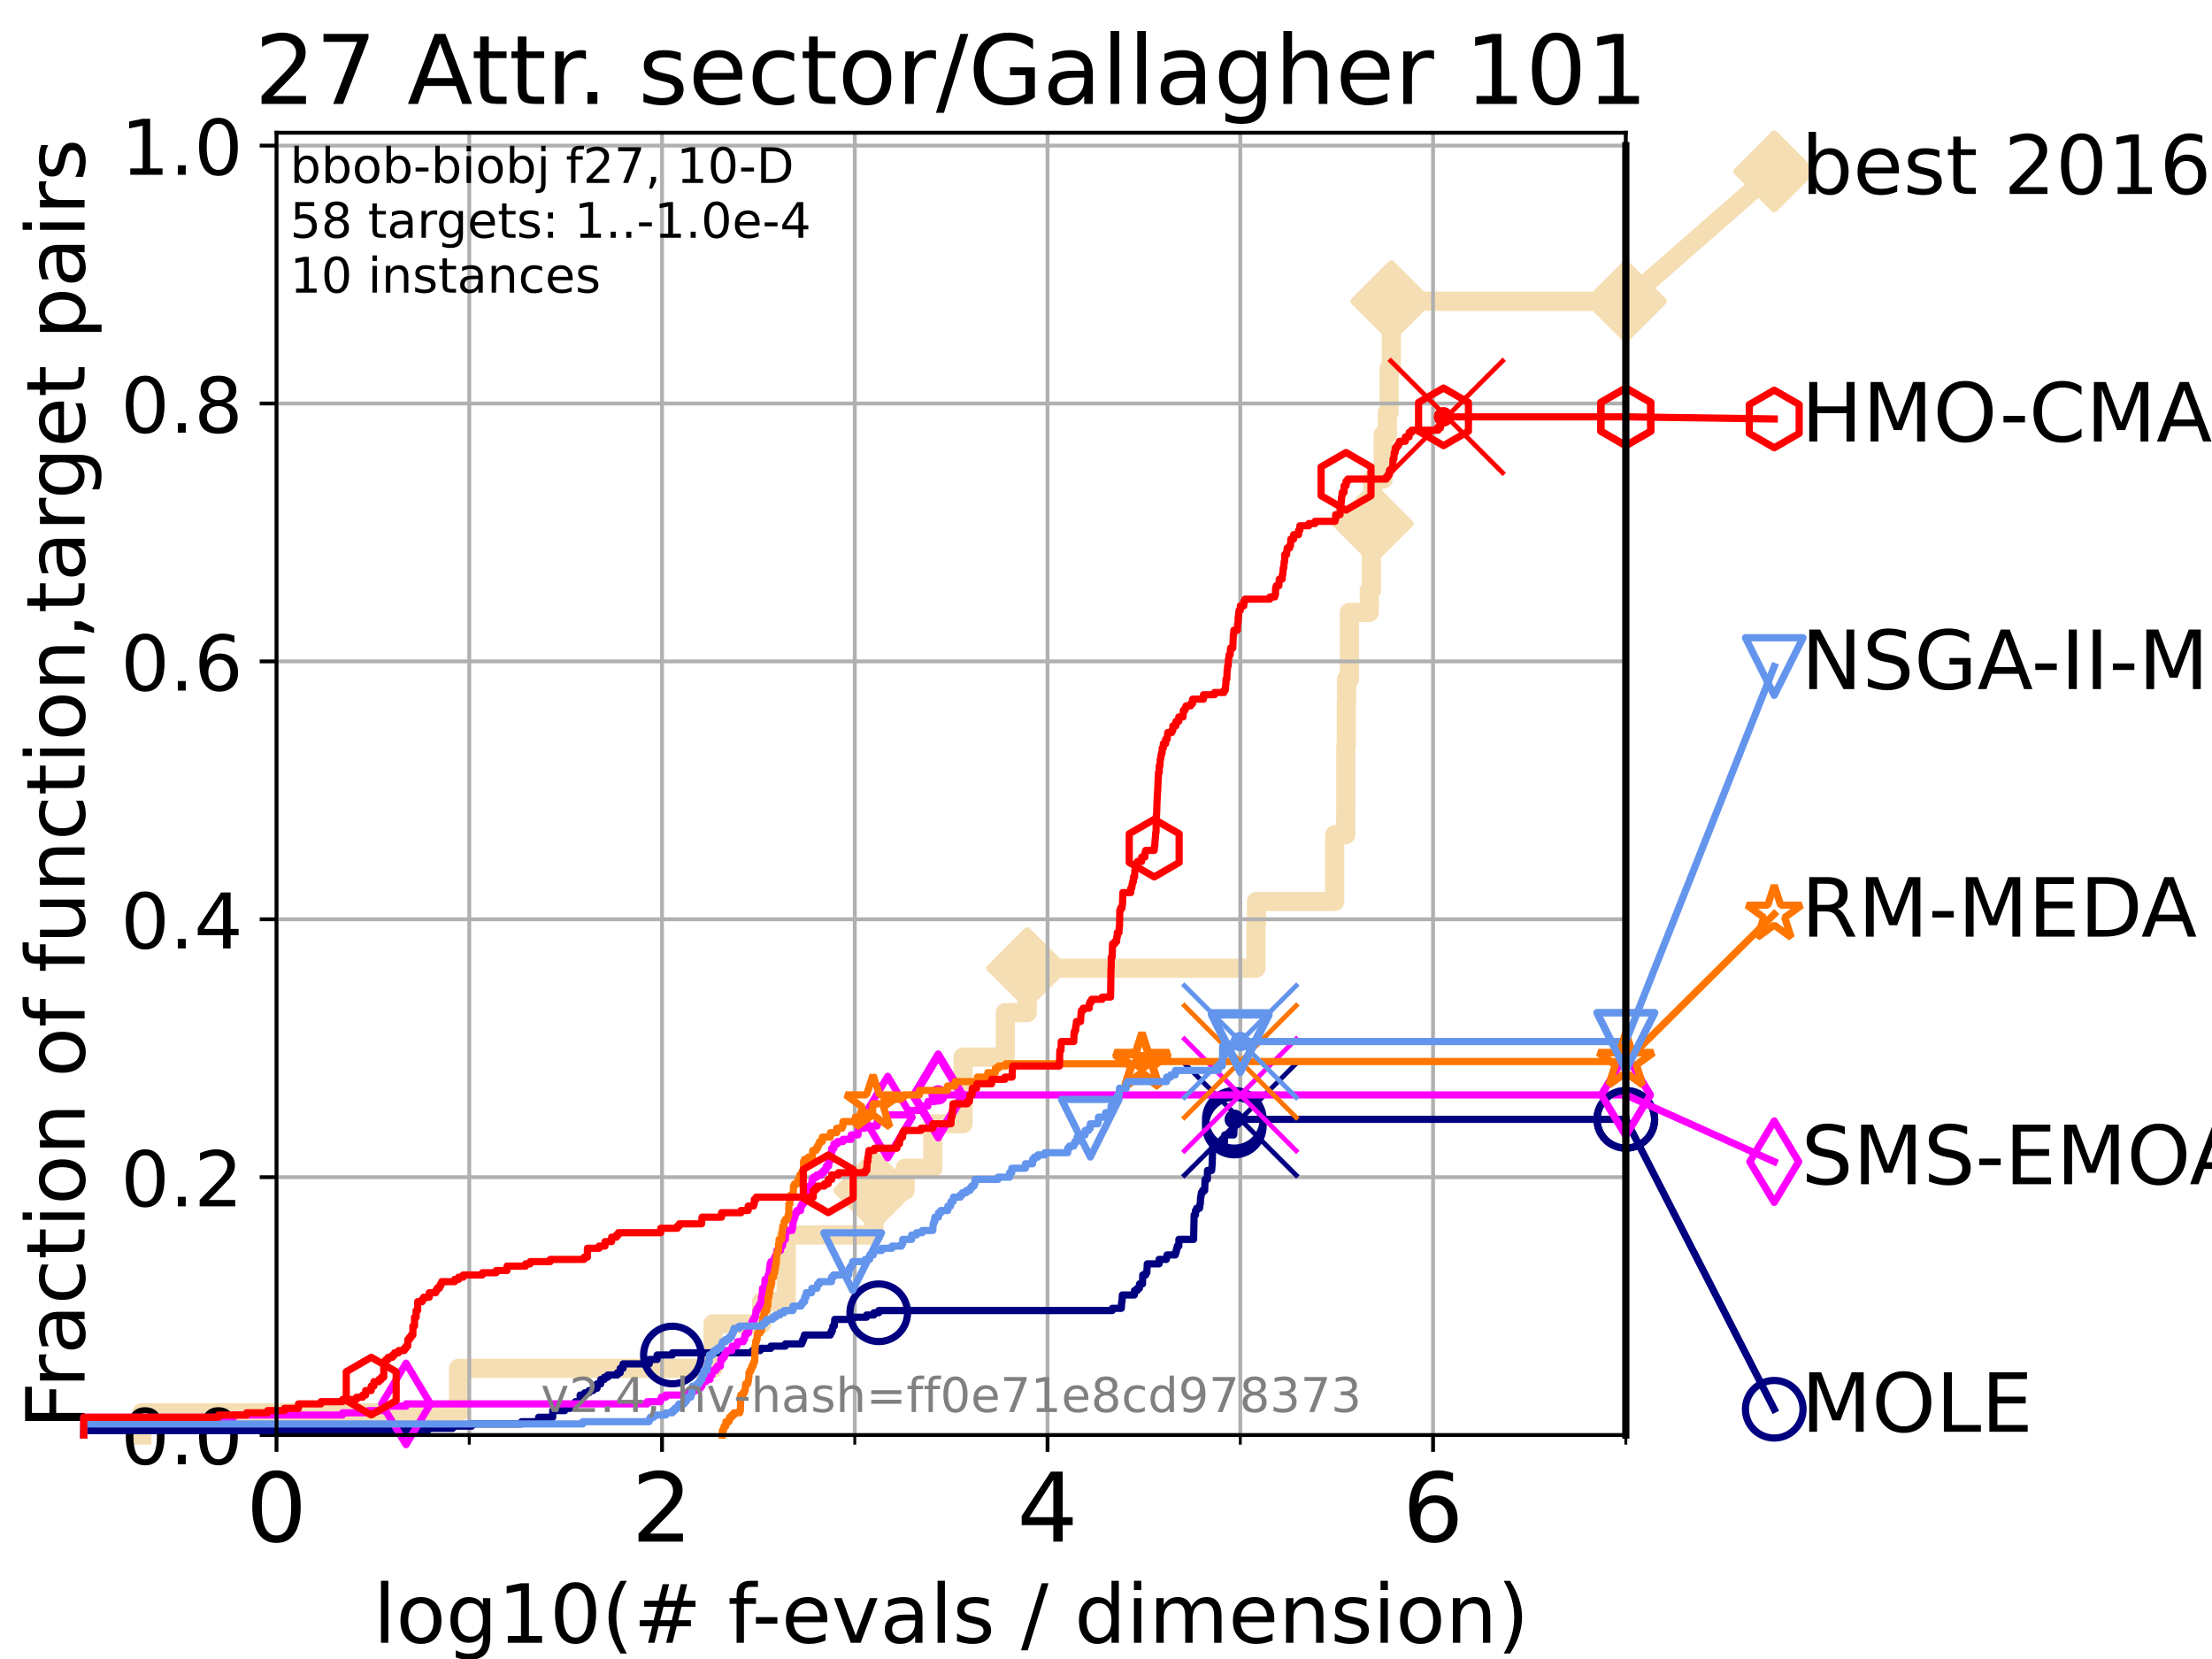 <?xml version="1.0" encoding="utf-8" standalone="no"?>
<!DOCTYPE svg PUBLIC "-//W3C//DTD SVG 1.1//EN"
  "http://www.w3.org/Graphics/SVG/1.1/DTD/svg11.dtd">
<!-- Created with matplotlib (https://matplotlib.org/) -->
<svg height="345.6pt" version="1.1" viewBox="0 0 460.8 345.6" width="460.8pt" xmlns="http://www.w3.org/2000/svg" xmlns:xlink="http://www.w3.org/1999/xlink">
 <defs>
  <style type="text/css">*{stroke-linecap:butt;stroke-linejoin:round;}</style>
 </defs>
 <g id="figure_1">
  <g id="patch_1">
   <path d="M 0 345.6 
L 460.8 345.6 
L 460.8 0 
L 0 0 
z
" style="fill:#ffffff;"/>
  </g>
  <g id="axes_1">
   <g id="patch_2">
    <path d="M 57.6 298.944 
L 338.688 298.944 
L 338.688 27.648 
L 57.6 27.648 
z
" style="fill:#ffffff;"/>
   </g>
   <g id="line2d_1">
    <path d="M 29.533 298.944 
L 29.533 294.313 
L 95.526 294.313 
L 95.526 285.05 
L 148.535 285.05 
L 148.535 275.788 
L 158.674 275.788 
L 158.674 271.157 
L 163.773 271.157 
L 163.773 257.263 
L 182.083 257.263 
L 182.083 248.001 
L 188.533 248.001 
L 188.533 243.37 
L 194.325 243.37 
L 194.325 234.107 
L 200.621 234.107 
L 200.621 220.214 
L 209.426 220.214 
L 209.426 210.951 
L 213.991 210.951 
L 213.991 201.689 
L 261.63 201.689 
L 261.63 192.426 
L 261.75 192.426 
L 261.75 187.795 
L 278.036 187.795 
L 278.036 173.901 
L 280.339 173.901 
L 280.339 169.27 
L 280.354 169.27 
L 280.354 155.377 
L 280.454 155.377 
L 280.454 146.114 
L 280.522 146.114 
L 280.522 141.483 
L 281.099 141.483 
L 281.099 127.589 
L 285.246 127.589 
L 285.246 122.958 
L 285.681 122.958 
L 285.681 109.065 
L 285.961 109.065 
L 285.961 99.802 
L 288.137 99.802 
L 288.137 90.54 
L 289.012 90.54 
L 289.012 85.909 
L 289.384 85.909 
L 289.384 76.646 
L 289.849 76.646 
L 289.849 62.753 
L 338.688 62.753 
" style="fill:none;stroke:#f5deb3;stroke-linecap:square;stroke-width:4;"/>
   </g>
   <g id="line2d_2">
    <defs>
     <path d="M -0 7.778 
L 7.778 0 
L 0 -7.778 
L -7.778 -0 
z
" id="m222f5089c5" style="stroke:#f5deb3;stroke-linejoin:miter;stroke-width:1.5;"/>
    </defs>
    <g>
     <use style="fill:#f5deb3;stroke:#f5deb3;stroke-linejoin:miter;stroke-width:1.5;" x="182.083" xlink:href="#m222f5089c5" y="248.001"/>
     <use style="fill:#f5deb3;stroke:#f5deb3;stroke-linejoin:miter;stroke-width:1.5;" x="213.991" xlink:href="#m222f5089c5" y="201.689"/>
     <use style="fill:#f5deb3;stroke:#f5deb3;stroke-linejoin:miter;stroke-width:1.5;" x="285.961" xlink:href="#m222f5089c5" y="109.065"/>
     <use style="fill:#f5deb3;stroke:#f5deb3;stroke-linejoin:miter;stroke-width:1.5;" x="289.849" xlink:href="#m222f5089c5" y="62.753"/>
     <use style="fill:#f5deb3;stroke:#f5deb3;stroke-linejoin:miter;stroke-width:1.5;" x="338.688" xlink:href="#m222f5089c5" y="62.753"/>
    </g>
   </g>
   <g id="line2d_3">
    <path style="fill:none;stroke:#f5deb3;stroke-linecap:square;stroke-width:4;"/>
    <g/>
   </g>
   <g id="line2d_4">
    <path d="M 338.688 62.753 
L 369.608 35.706 
" style="fill:none;stroke:#f5deb3;stroke-linecap:square;stroke-width:4;"/>
    <g>
     <use style="fill:#f5deb3;stroke:#f5deb3;stroke-linejoin:miter;stroke-width:1.5;" x="338.688" xlink:href="#m222f5089c5" y="62.753"/>
     <use style="fill:#f5deb3;stroke:#f5deb3;stroke-linejoin:miter;stroke-width:1.5;" x="369.608" xlink:href="#m222f5089c5" y="35.706"/>
    </g>
   </g>
   <g id="matplotlib.axis_1">
    <g id="xtick_1">
     <g id="line2d_5">
      <path clip-path="url(#pfa07334970)" d="M 57.6 298.944 
L 57.6 27.648 
" style="fill:none;stroke:#b0b0b0;stroke-linecap:square;stroke-width:0.8;"/>
     </g>
     <g id="line2d_6">
      <defs>
       <path d="M 0 0 
L 0 3.5 
" id="m0b394617a7" style="stroke:#000000;stroke-width:0.8;"/>
      </defs>
      <g>
       <use style="stroke:#000000;stroke-width:0.8;" x="57.6" xlink:href="#m0b394617a7" y="298.944"/>
      </g>
     </g>
     <g id="text_1">
      <!-- 0 -->
      <g transform="translate(51.237 321.141)scale(0.2 -0.2)">
       <defs>
        <path d="M 31.781 66.406 
Q 24.172 66.406 20.328 58.906 
Q 16.5 51.422 16.5 36.375 
Q 16.5 21.391 20.328 13.891 
Q 24.172 6.391 31.781 6.391 
Q 39.453 6.391 43.281 13.891 
Q 47.125 21.391 47.125 36.375 
Q 47.125 51.422 43.281 58.906 
Q 39.453 66.406 31.781 66.406 
z
M 31.781 74.219 
Q 44.047 74.219 50.516 64.516 
Q 56.984 54.828 56.984 36.375 
Q 56.984 17.969 50.516 8.266 
Q 44.047 -1.422 31.781 -1.422 
Q 19.531 -1.422 13.062 8.266 
Q 6.594 17.969 6.594 36.375 
Q 6.594 54.828 13.062 64.516 
Q 19.531 74.219 31.781 74.219 
z
" id="DejaVuSans-48"/>
       </defs>
       <use xlink:href="#DejaVuSans-48"/>
      </g>
     </g>
    </g>
    <g id="xtick_2">
     <g id="line2d_7">
      <path clip-path="url(#pfa07334970)" d="M 137.911 298.944 
L 137.911 27.648 
" style="fill:none;stroke:#b0b0b0;stroke-linecap:square;stroke-width:0.8;"/>
     </g>
     <g id="line2d_8">
      <g>
       <use style="stroke:#000000;stroke-width:0.8;" x="137.911" xlink:href="#m0b394617a7" y="298.944"/>
      </g>
     </g>
     <g id="text_2">
      <!-- 2 -->
      <g transform="translate(131.548 321.141)scale(0.2 -0.2)">
       <defs>
        <path d="M 19.188 8.297 
L 53.609 8.297 
L 53.609 0 
L 7.328 0 
L 7.328 8.297 
Q 12.938 14.109 22.625 23.891 
Q 32.328 33.688 34.812 36.531 
Q 39.547 41.844 41.422 45.531 
Q 43.312 49.219 43.312 52.781 
Q 43.312 58.594 39.234 62.25 
Q 35.156 65.922 28.609 65.922 
Q 23.969 65.922 18.812 64.312 
Q 13.672 62.703 7.812 59.422 
L 7.812 69.391 
Q 13.766 71.781 18.938 73 
Q 24.125 74.219 28.422 74.219 
Q 39.75 74.219 46.484 68.547 
Q 53.219 62.891 53.219 53.422 
Q 53.219 48.922 51.531 44.891 
Q 49.859 40.875 45.406 35.406 
Q 44.188 33.984 37.641 27.219 
Q 31.109 20.453 19.188 8.297 
z
" id="DejaVuSans-50"/>
       </defs>
       <use xlink:href="#DejaVuSans-50"/>
      </g>
     </g>
    </g>
    <g id="xtick_3">
     <g id="line2d_9">
      <path clip-path="url(#pfa07334970)" d="M 218.222 298.944 
L 218.222 27.648 
" style="fill:none;stroke:#b0b0b0;stroke-linecap:square;stroke-width:0.8;"/>
     </g>
     <g id="line2d_10">
      <g>
       <use style="stroke:#000000;stroke-width:0.8;" x="218.222" xlink:href="#m0b394617a7" y="298.944"/>
      </g>
     </g>
     <g id="text_3">
      <!-- 4 -->
      <g transform="translate(211.859 321.141)scale(0.2 -0.2)">
       <defs>
        <path d="M 37.797 64.312 
L 12.891 25.391 
L 37.797 25.391 
z
M 35.203 72.906 
L 47.609 72.906 
L 47.609 25.391 
L 58.016 25.391 
L 58.016 17.188 
L 47.609 17.188 
L 47.609 0 
L 37.797 0 
L 37.797 17.188 
L 4.891 17.188 
L 4.891 26.703 
z
" id="DejaVuSans-52"/>
       </defs>
       <use xlink:href="#DejaVuSans-52"/>
      </g>
     </g>
    </g>
    <g id="xtick_4">
     <g id="line2d_11">
      <path clip-path="url(#pfa07334970)" d="M 298.533 298.944 
L 298.533 27.648 
" style="fill:none;stroke:#b0b0b0;stroke-linecap:square;stroke-width:0.8;"/>
     </g>
     <g id="line2d_12">
      <g>
       <use style="stroke:#000000;stroke-width:0.8;" x="298.533" xlink:href="#m0b394617a7" y="298.944"/>
      </g>
     </g>
     <g id="text_4">
      <!-- 6 -->
      <g transform="translate(292.17 321.141)scale(0.2 -0.2)">
       <defs>
        <path d="M 33.016 40.375 
Q 26.375 40.375 22.484 35.828 
Q 18.609 31.297 18.609 23.391 
Q 18.609 15.531 22.484 10.953 
Q 26.375 6.391 33.016 6.391 
Q 39.656 6.391 43.531 10.953 
Q 47.406 15.531 47.406 23.391 
Q 47.406 31.297 43.531 35.828 
Q 39.656 40.375 33.016 40.375 
z
M 52.594 71.297 
L 52.594 62.312 
Q 48.875 64.062 45.094 64.984 
Q 41.312 65.922 37.594 65.922 
Q 27.828 65.922 22.672 59.328 
Q 17.531 52.734 16.797 39.406 
Q 19.672 43.656 24.016 45.922 
Q 28.375 48.188 33.594 48.188 
Q 44.578 48.188 50.953 41.516 
Q 57.328 34.859 57.328 23.391 
Q 57.328 12.156 50.688 5.359 
Q 44.047 -1.422 33.016 -1.422 
Q 20.359 -1.422 13.672 8.266 
Q 6.984 17.969 6.984 36.375 
Q 6.984 53.656 15.188 63.938 
Q 23.391 74.219 37.203 74.219 
Q 40.922 74.219 44.703 73.484 
Q 48.484 72.75 52.594 71.297 
z
" id="DejaVuSans-54"/>
       </defs>
       <use xlink:href="#DejaVuSans-54"/>
      </g>
     </g>
    </g>
    <g id="xtick_5">
     <g id="line2d_13">
      <path clip-path="url(#pfa07334970)" d="M 97.755 298.944 
L 97.755 27.648 
" style="fill:none;stroke:#b0b0b0;stroke-linecap:square;stroke-width:0.8;"/>
     </g>
     <g id="line2d_14">
      <defs>
       <path d="M 0 0 
L 0 2 
" id="md543c1e9a1" style="stroke:#000000;stroke-width:0.6;"/>
      </defs>
      <g>
       <use style="stroke:#000000;stroke-width:0.6;" x="97.755" xlink:href="#md543c1e9a1" y="298.944"/>
      </g>
     </g>
    </g>
    <g id="xtick_6">
     <g id="line2d_15">
      <path clip-path="url(#pfa07334970)" d="M 178.066 298.944 
L 178.066 27.648 
" style="fill:none;stroke:#b0b0b0;stroke-linecap:square;stroke-width:0.8;"/>
     </g>
     <g id="line2d_16">
      <g>
       <use style="stroke:#000000;stroke-width:0.6;" x="178.066" xlink:href="#md543c1e9a1" y="298.944"/>
      </g>
     </g>
    </g>
    <g id="xtick_7">
     <g id="line2d_17">
      <path clip-path="url(#pfa07334970)" d="M 258.377 298.944 
L 258.377 27.648 
" style="fill:none;stroke:#b0b0b0;stroke-linecap:square;stroke-width:0.8;"/>
     </g>
     <g id="line2d_18">
      <g>
       <use style="stroke:#000000;stroke-width:0.6;" x="258.377" xlink:href="#md543c1e9a1" y="298.944"/>
      </g>
     </g>
    </g>
    <g id="xtick_8">
     <g id="line2d_19">
      <path clip-path="url(#pfa07334970)" d="M 338.688 298.944 
L 338.688 27.648 
" style="fill:none;stroke:#b0b0b0;stroke-linecap:square;stroke-width:0.8;"/>
     </g>
     <g id="line2d_20">
      <g>
       <use style="stroke:#000000;stroke-width:0.6;" x="338.688" xlink:href="#md543c1e9a1" y="298.944"/>
      </g>
     </g>
    </g>
    <g id="text_5">
     <!-- log10(# f-evals / dimension) -->
     <g transform="translate(77.764 342.218)scale(0.17 -0.17)">
      <defs>
       <path d="M 9.422 75.984 
L 18.406 75.984 
L 18.406 0 
L 9.422 0 
z
" id="DejaVuSans-108"/>
       <path d="M 30.609 48.391 
Q 23.391 48.391 19.188 42.75 
Q 14.984 37.109 14.984 27.297 
Q 14.984 17.484 19.156 11.844 
Q 23.344 6.203 30.609 6.203 
Q 37.797 6.203 41.984 11.859 
Q 46.188 17.531 46.188 27.297 
Q 46.188 37.016 41.984 42.703 
Q 37.797 48.391 30.609 48.391 
z
M 30.609 56 
Q 42.328 56 49.016 48.375 
Q 55.719 40.766 55.719 27.297 
Q 55.719 13.875 49.016 6.219 
Q 42.328 -1.422 30.609 -1.422 
Q 18.844 -1.422 12.172 6.219 
Q 5.516 13.875 5.516 27.297 
Q 5.516 40.766 12.172 48.375 
Q 18.844 56 30.609 56 
z
" id="DejaVuSans-111"/>
       <path d="M 45.406 27.984 
Q 45.406 37.75 41.375 43.109 
Q 37.359 48.484 30.078 48.484 
Q 22.859 48.484 18.828 43.109 
Q 14.797 37.75 14.797 27.984 
Q 14.797 18.266 18.828 12.891 
Q 22.859 7.516 30.078 7.516 
Q 37.359 7.516 41.375 12.891 
Q 45.406 18.266 45.406 27.984 
z
M 54.391 6.781 
Q 54.391 -7.172 48.188 -13.984 
Q 42 -20.797 29.203 -20.797 
Q 24.469 -20.797 20.266 -20.094 
Q 16.062 -19.391 12.109 -17.922 
L 12.109 -9.188 
Q 16.062 -11.328 19.922 -12.344 
Q 23.781 -13.375 27.781 -13.375 
Q 36.625 -13.375 41.016 -8.766 
Q 45.406 -4.156 45.406 5.172 
L 45.406 9.625 
Q 42.625 4.781 38.281 2.391 
Q 33.938 0 27.875 0 
Q 17.828 0 11.672 7.656 
Q 5.516 15.328 5.516 27.984 
Q 5.516 40.672 11.672 48.328 
Q 17.828 56 27.875 56 
Q 33.938 56 38.281 53.609 
Q 42.625 51.219 45.406 46.391 
L 45.406 54.688 
L 54.391 54.688 
z
" id="DejaVuSans-103"/>
       <path d="M 12.406 8.297 
L 28.516 8.297 
L 28.516 63.922 
L 10.984 60.406 
L 10.984 69.391 
L 28.422 72.906 
L 38.281 72.906 
L 38.281 8.297 
L 54.391 8.297 
L 54.391 0 
L 12.406 0 
z
" id="DejaVuSans-49"/>
       <path d="M 31 75.875 
Q 24.469 64.656 21.281 53.656 
Q 18.109 42.672 18.109 31.391 
Q 18.109 20.125 21.312 9.062 
Q 24.516 -2 31 -13.188 
L 23.188 -13.188 
Q 15.875 -1.703 12.234 9.375 
Q 8.594 20.453 8.594 31.391 
Q 8.594 42.281 12.203 53.312 
Q 15.828 64.359 23.188 75.875 
z
" id="DejaVuSans-40"/>
       <path d="M 51.125 44 
L 36.922 44 
L 32.812 27.688 
L 47.125 27.688 
z
M 43.797 71.781 
L 38.719 51.516 
L 52.984 51.516 
L 58.109 71.781 
L 65.922 71.781 
L 60.891 51.516 
L 76.125 51.516 
L 76.125 44 
L 58.984 44 
L 54.984 27.688 
L 70.516 27.688 
L 70.516 20.219 
L 53.078 20.219 
L 48 0 
L 40.188 0 
L 45.219 20.219 
L 30.906 20.219 
L 25.875 0 
L 18.016 0 
L 23.094 20.219 
L 7.719 20.219 
L 7.719 27.688 
L 24.906 27.688 
L 29 44 
L 13.281 44 
L 13.281 51.516 
L 30.906 51.516 
L 35.891 71.781 
z
" id="DejaVuSans-35"/>
       <path id="DejaVuSans-32"/>
       <path d="M 37.109 75.984 
L 37.109 68.5 
L 28.516 68.5 
Q 23.688 68.5 21.797 66.547 
Q 19.922 64.594 19.922 59.516 
L 19.922 54.688 
L 34.719 54.688 
L 34.719 47.703 
L 19.922 47.703 
L 19.922 0 
L 10.891 0 
L 10.891 47.703 
L 2.297 47.703 
L 2.297 54.688 
L 10.891 54.688 
L 10.891 58.5 
Q 10.891 67.625 15.141 71.797 
Q 19.391 75.984 28.609 75.984 
z
" id="DejaVuSans-102"/>
       <path d="M 4.891 31.391 
L 31.203 31.391 
L 31.203 23.391 
L 4.891 23.391 
z
" id="DejaVuSans-45"/>
       <path d="M 56.203 29.594 
L 56.203 25.203 
L 14.891 25.203 
Q 15.484 15.922 20.484 11.062 
Q 25.484 6.203 34.422 6.203 
Q 39.594 6.203 44.453 7.469 
Q 49.312 8.734 54.109 11.281 
L 54.109 2.781 
Q 49.266 0.734 44.188 -0.344 
Q 39.109 -1.422 33.891 -1.422 
Q 20.797 -1.422 13.156 6.188 
Q 5.516 13.812 5.516 26.812 
Q 5.516 40.234 12.766 48.109 
Q 20.016 56 32.328 56 
Q 43.359 56 49.781 48.891 
Q 56.203 41.797 56.203 29.594 
z
M 47.219 32.234 
Q 47.125 39.594 43.094 43.984 
Q 39.062 48.391 32.422 48.391 
Q 24.906 48.391 20.391 44.141 
Q 15.875 39.891 15.188 32.172 
z
" id="DejaVuSans-101"/>
       <path d="M 2.984 54.688 
L 12.5 54.688 
L 29.594 8.797 
L 46.688 54.688 
L 56.203 54.688 
L 35.688 0 
L 23.484 0 
z
" id="DejaVuSans-118"/>
       <path d="M 34.281 27.484 
Q 23.391 27.484 19.188 25 
Q 14.984 22.516 14.984 16.5 
Q 14.984 11.719 18.141 8.906 
Q 21.297 6.109 26.703 6.109 
Q 34.188 6.109 38.703 11.406 
Q 43.219 16.703 43.219 25.484 
L 43.219 27.484 
z
M 52.203 31.203 
L 52.203 0 
L 43.219 0 
L 43.219 8.297 
Q 40.141 3.328 35.547 0.953 
Q 30.953 -1.422 24.312 -1.422 
Q 15.922 -1.422 10.953 3.297 
Q 6 8.016 6 15.922 
Q 6 25.141 12.172 29.828 
Q 18.359 34.516 30.609 34.516 
L 43.219 34.516 
L 43.219 35.406 
Q 43.219 41.609 39.141 45 
Q 35.062 48.391 27.688 48.391 
Q 23 48.391 18.547 47.266 
Q 14.109 46.141 10.016 43.891 
L 10.016 52.203 
Q 14.938 54.109 19.578 55.047 
Q 24.219 56 28.609 56 
Q 40.484 56 46.344 49.844 
Q 52.203 43.703 52.203 31.203 
z
" id="DejaVuSans-97"/>
       <path d="M 44.281 53.078 
L 44.281 44.578 
Q 40.484 46.531 36.375 47.5 
Q 32.281 48.484 27.875 48.484 
Q 21.188 48.484 17.844 46.438 
Q 14.5 44.391 14.5 40.281 
Q 14.5 37.156 16.891 35.375 
Q 19.281 33.594 26.516 31.984 
L 29.594 31.297 
Q 39.156 29.25 43.188 25.516 
Q 47.219 21.781 47.219 15.094 
Q 47.219 7.469 41.188 3.016 
Q 35.156 -1.422 24.609 -1.422 
Q 20.219 -1.422 15.453 -0.562 
Q 10.688 0.297 5.422 2 
L 5.422 11.281 
Q 10.406 8.688 15.234 7.391 
Q 20.062 6.109 24.812 6.109 
Q 31.156 6.109 34.562 8.281 
Q 37.984 10.453 37.984 14.406 
Q 37.984 18.062 35.516 20.016 
Q 33.062 21.969 24.703 23.781 
L 21.578 24.516 
Q 13.234 26.266 9.516 29.906 
Q 5.812 33.547 5.812 39.891 
Q 5.812 47.609 11.281 51.797 
Q 16.75 56 26.812 56 
Q 31.781 56 36.172 55.266 
Q 40.578 54.547 44.281 53.078 
z
" id="DejaVuSans-115"/>
       <path d="M 25.391 72.906 
L 33.688 72.906 
L 8.297 -9.281 
L 0 -9.281 
z
" id="DejaVuSans-47"/>
       <path d="M 45.406 46.391 
L 45.406 75.984 
L 54.391 75.984 
L 54.391 0 
L 45.406 0 
L 45.406 8.203 
Q 42.578 3.328 38.25 0.953 
Q 33.938 -1.422 27.875 -1.422 
Q 17.969 -1.422 11.734 6.484 
Q 5.516 14.406 5.516 27.297 
Q 5.516 40.188 11.734 48.094 
Q 17.969 56 27.875 56 
Q 33.938 56 38.25 53.625 
Q 42.578 51.266 45.406 46.391 
z
M 14.797 27.297 
Q 14.797 17.391 18.875 11.75 
Q 22.953 6.109 30.078 6.109 
Q 37.203 6.109 41.297 11.75 
Q 45.406 17.391 45.406 27.297 
Q 45.406 37.203 41.297 42.844 
Q 37.203 48.484 30.078 48.484 
Q 22.953 48.484 18.875 42.844 
Q 14.797 37.203 14.797 27.297 
z
" id="DejaVuSans-100"/>
       <path d="M 9.422 54.688 
L 18.406 54.688 
L 18.406 0 
L 9.422 0 
z
M 9.422 75.984 
L 18.406 75.984 
L 18.406 64.594 
L 9.422 64.594 
z
" id="DejaVuSans-105"/>
       <path d="M 52 44.188 
Q 55.375 50.25 60.062 53.125 
Q 64.75 56 71.094 56 
Q 79.641 56 84.281 50.016 
Q 88.922 44.047 88.922 33.016 
L 88.922 0 
L 79.891 0 
L 79.891 32.719 
Q 79.891 40.578 77.094 44.375 
Q 74.312 48.188 68.609 48.188 
Q 61.625 48.188 57.562 43.547 
Q 53.516 38.922 53.516 30.906 
L 53.516 0 
L 44.484 0 
L 44.484 32.719 
Q 44.484 40.625 41.703 44.406 
Q 38.922 48.188 33.109 48.188 
Q 26.219 48.188 22.156 43.531 
Q 18.109 38.875 18.109 30.906 
L 18.109 0 
L 9.078 0 
L 9.078 54.688 
L 18.109 54.688 
L 18.109 46.188 
Q 21.188 51.219 25.484 53.609 
Q 29.781 56 35.688 56 
Q 41.656 56 45.828 52.969 
Q 50 49.953 52 44.188 
z
" id="DejaVuSans-109"/>
       <path d="M 54.891 33.016 
L 54.891 0 
L 45.906 0 
L 45.906 32.719 
Q 45.906 40.484 42.875 44.328 
Q 39.844 48.188 33.797 48.188 
Q 26.516 48.188 22.312 43.547 
Q 18.109 38.922 18.109 30.906 
L 18.109 0 
L 9.078 0 
L 9.078 54.688 
L 18.109 54.688 
L 18.109 46.188 
Q 21.344 51.125 25.703 53.562 
Q 30.078 56 35.797 56 
Q 45.219 56 50.047 50.172 
Q 54.891 44.344 54.891 33.016 
z
" id="DejaVuSans-110"/>
       <path d="M 8.016 75.875 
L 15.828 75.875 
Q 23.141 64.359 26.781 53.312 
Q 30.422 42.281 30.422 31.391 
Q 30.422 20.453 26.781 9.375 
Q 23.141 -1.703 15.828 -13.188 
L 8.016 -13.188 
Q 14.5 -2 17.703 9.062 
Q 20.906 20.125 20.906 31.391 
Q 20.906 42.672 17.703 53.656 
Q 14.5 64.656 8.016 75.875 
z
" id="DejaVuSans-41"/>
      </defs>
      <use xlink:href="#DejaVuSans-108"/>
      <use x="27.783" xlink:href="#DejaVuSans-111"/>
      <use x="88.965" xlink:href="#DejaVuSans-103"/>
      <use x="152.441" xlink:href="#DejaVuSans-49"/>
      <use x="216.064" xlink:href="#DejaVuSans-48"/>
      <use x="279.688" xlink:href="#DejaVuSans-40"/>
      <use x="318.701" xlink:href="#DejaVuSans-35"/>
      <use x="402.49" xlink:href="#DejaVuSans-32"/>
      <use x="434.277" xlink:href="#DejaVuSans-102"/>
      <use x="463.982" xlink:href="#DejaVuSans-45"/>
      <use x="500.066" xlink:href="#DejaVuSans-101"/>
      <use x="561.59" xlink:href="#DejaVuSans-118"/>
      <use x="620.77" xlink:href="#DejaVuSans-97"/>
      <use x="682.049" xlink:href="#DejaVuSans-108"/>
      <use x="709.832" xlink:href="#DejaVuSans-115"/>
      <use x="761.932" xlink:href="#DejaVuSans-32"/>
      <use x="793.719" xlink:href="#DejaVuSans-47"/>
      <use x="827.41" xlink:href="#DejaVuSans-32"/>
      <use x="859.197" xlink:href="#DejaVuSans-100"/>
      <use x="922.674" xlink:href="#DejaVuSans-105"/>
      <use x="950.457" xlink:href="#DejaVuSans-109"/>
      <use x="1047.869" xlink:href="#DejaVuSans-101"/>
      <use x="1109.393" xlink:href="#DejaVuSans-110"/>
      <use x="1172.771" xlink:href="#DejaVuSans-115"/>
      <use x="1224.871" xlink:href="#DejaVuSans-105"/>
      <use x="1252.654" xlink:href="#DejaVuSans-111"/>
      <use x="1313.836" xlink:href="#DejaVuSans-110"/>
      <use x="1377.215" xlink:href="#DejaVuSans-41"/>
     </g>
    </g>
   </g>
   <g id="matplotlib.axis_2">
    <g id="ytick_1">
     <g id="line2d_21">
      <path clip-path="url(#pfa07334970)" d="M 57.6 298.944 
L 338.688 298.944 
" style="fill:none;stroke:#b0b0b0;stroke-linecap:square;stroke-width:0.8;"/>
     </g>
     <g id="line2d_22">
      <defs>
       <path d="M 0 0 
L -3.5 0 
" id="m872dd23146" style="stroke:#000000;stroke-width:0.8;"/>
      </defs>
      <g>
       <use style="stroke:#000000;stroke-width:0.8;" x="57.6" xlink:href="#m872dd23146" y="298.944"/>
      </g>
     </g>
     <g id="text_6">
      <!-- 0.0 -->
      <g transform="translate(25.155 305.023)scale(0.16 -0.16)">
       <defs>
        <path d="M 10.688 12.406 
L 21 12.406 
L 21 0 
L 10.688 0 
z
" id="DejaVuSans-46"/>
       </defs>
       <use xlink:href="#DejaVuSans-48"/>
       <use x="63.623" xlink:href="#DejaVuSans-46"/>
       <use x="95.41" xlink:href="#DejaVuSans-48"/>
      </g>
     </g>
    </g>
    <g id="ytick_2">
     <g id="line2d_23">
      <path clip-path="url(#pfa07334970)" d="M 57.6 245.222 
L 338.688 245.222 
" style="fill:none;stroke:#b0b0b0;stroke-linecap:square;stroke-width:0.8;"/>
     </g>
     <g id="line2d_24">
      <g>
       <use style="stroke:#000000;stroke-width:0.8;" x="57.6" xlink:href="#m872dd23146" y="245.222"/>
      </g>
     </g>
     <g id="text_7">
      <!-- 0.2 -->
      <g transform="translate(25.155 251.301)scale(0.16 -0.16)">
       <use xlink:href="#DejaVuSans-48"/>
       <use x="63.623" xlink:href="#DejaVuSans-46"/>
       <use x="95.41" xlink:href="#DejaVuSans-50"/>
      </g>
     </g>
    </g>
    <g id="ytick_3">
     <g id="line2d_25">
      <path clip-path="url(#pfa07334970)" d="M 57.6 191.5 
L 338.688 191.5 
" style="fill:none;stroke:#b0b0b0;stroke-linecap:square;stroke-width:0.8;"/>
     </g>
     <g id="line2d_26">
      <g>
       <use style="stroke:#000000;stroke-width:0.8;" x="57.6" xlink:href="#m872dd23146" y="191.5"/>
      </g>
     </g>
     <g id="text_8">
      <!-- 0.4 -->
      <g transform="translate(25.155 197.579)scale(0.16 -0.16)">
       <use xlink:href="#DejaVuSans-48"/>
       <use x="63.623" xlink:href="#DejaVuSans-46"/>
       <use x="95.41" xlink:href="#DejaVuSans-52"/>
      </g>
     </g>
    </g>
    <g id="ytick_4">
     <g id="line2d_27">
      <path clip-path="url(#pfa07334970)" d="M 57.6 137.778 
L 338.688 137.778 
" style="fill:none;stroke:#b0b0b0;stroke-linecap:square;stroke-width:0.8;"/>
     </g>
     <g id="line2d_28">
      <g>
       <use style="stroke:#000000;stroke-width:0.8;" x="57.6" xlink:href="#m872dd23146" y="137.778"/>
      </g>
     </g>
     <g id="text_9">
      <!-- 0.6 -->
      <g transform="translate(25.155 143.857)scale(0.16 -0.16)">
       <use xlink:href="#DejaVuSans-48"/>
       <use x="63.623" xlink:href="#DejaVuSans-46"/>
       <use x="95.41" xlink:href="#DejaVuSans-54"/>
      </g>
     </g>
    </g>
    <g id="ytick_5">
     <g id="line2d_29">
      <path clip-path="url(#pfa07334970)" d="M 57.6 84.056 
L 338.688 84.056 
" style="fill:none;stroke:#b0b0b0;stroke-linecap:square;stroke-width:0.8;"/>
     </g>
     <g id="line2d_30">
      <g>
       <use style="stroke:#000000;stroke-width:0.8;" x="57.6" xlink:href="#m872dd23146" y="84.056"/>
      </g>
     </g>
     <g id="text_10">
      <!-- 0.8 -->
      <g transform="translate(25.155 90.135)scale(0.16 -0.16)">
       <defs>
        <path d="M 31.781 34.625 
Q 24.75 34.625 20.719 30.859 
Q 16.703 27.094 16.703 20.516 
Q 16.703 13.922 20.719 10.156 
Q 24.75 6.391 31.781 6.391 
Q 38.812 6.391 42.859 10.172 
Q 46.922 13.969 46.922 20.516 
Q 46.922 27.094 42.891 30.859 
Q 38.875 34.625 31.781 34.625 
z
M 21.922 38.812 
Q 15.578 40.375 12.031 44.719 
Q 8.5 49.078 8.5 55.328 
Q 8.5 64.062 14.719 69.141 
Q 20.953 74.219 31.781 74.219 
Q 42.672 74.219 48.875 69.141 
Q 55.078 64.062 55.078 55.328 
Q 55.078 49.078 51.531 44.719 
Q 48 40.375 41.703 38.812 
Q 48.828 37.156 52.797 32.312 
Q 56.781 27.484 56.781 20.516 
Q 56.781 9.906 50.312 4.234 
Q 43.844 -1.422 31.781 -1.422 
Q 19.734 -1.422 13.25 4.234 
Q 6.781 9.906 6.781 20.516 
Q 6.781 27.484 10.781 32.312 
Q 14.797 37.156 21.922 38.812 
z
M 18.312 54.391 
Q 18.312 48.734 21.844 45.562 
Q 25.391 42.391 31.781 42.391 
Q 38.141 42.391 41.719 45.562 
Q 45.312 48.734 45.312 54.391 
Q 45.312 60.062 41.719 63.234 
Q 38.141 66.406 31.781 66.406 
Q 25.391 66.406 21.844 63.234 
Q 18.312 60.062 18.312 54.391 
z
" id="DejaVuSans-56"/>
       </defs>
       <use xlink:href="#DejaVuSans-48"/>
       <use x="63.623" xlink:href="#DejaVuSans-46"/>
       <use x="95.41" xlink:href="#DejaVuSans-56"/>
      </g>
     </g>
    </g>
    <g id="ytick_6">
     <g id="line2d_31">
      <path clip-path="url(#pfa07334970)" d="M 57.6 30.334 
L 338.688 30.334 
" style="fill:none;stroke:#b0b0b0;stroke-linecap:square;stroke-width:0.8;"/>
     </g>
     <g id="line2d_32">
      <g>
       <use style="stroke:#000000;stroke-width:0.8;" x="57.6" xlink:href="#m872dd23146" y="30.334"/>
      </g>
     </g>
     <g id="text_11">
      <!-- 1.0 -->
      <g transform="translate(25.155 36.413)scale(0.16 -0.16)">
       <use xlink:href="#DejaVuSans-49"/>
       <use x="63.623" xlink:href="#DejaVuSans-46"/>
       <use x="95.41" xlink:href="#DejaVuSans-48"/>
      </g>
     </g>
    </g>
    <g id="text_12">
     <!-- Fraction of function,target pairs -->
     <g transform="translate(17.62 297.681)rotate(-90)scale(0.17 -0.17)">
      <defs>
       <path d="M 9.812 72.906 
L 51.703 72.906 
L 51.703 64.594 
L 19.672 64.594 
L 19.672 43.109 
L 48.578 43.109 
L 48.578 34.812 
L 19.672 34.812 
L 19.672 0 
L 9.812 0 
z
" id="DejaVuSans-70"/>
       <path d="M 41.109 46.297 
Q 39.594 47.172 37.812 47.578 
Q 36.031 48 33.891 48 
Q 26.266 48 22.188 43.047 
Q 18.109 38.094 18.109 28.812 
L 18.109 0 
L 9.078 0 
L 9.078 54.688 
L 18.109 54.688 
L 18.109 46.188 
Q 20.953 51.172 25.484 53.578 
Q 30.031 56 36.531 56 
Q 37.453 56 38.578 55.875 
Q 39.703 55.766 41.062 55.516 
z
" id="DejaVuSans-114"/>
       <path d="M 48.781 52.594 
L 48.781 44.188 
Q 44.969 46.297 41.141 47.344 
Q 37.312 48.391 33.406 48.391 
Q 24.656 48.391 19.812 42.844 
Q 14.984 37.312 14.984 27.297 
Q 14.984 17.281 19.812 11.734 
Q 24.656 6.203 33.406 6.203 
Q 37.312 6.203 41.141 7.25 
Q 44.969 8.297 48.781 10.406 
L 48.781 2.094 
Q 45.016 0.344 40.984 -0.531 
Q 36.969 -1.422 32.422 -1.422 
Q 20.062 -1.422 12.781 6.344 
Q 5.516 14.109 5.516 27.297 
Q 5.516 40.672 12.859 48.328 
Q 20.219 56 33.016 56 
Q 37.156 56 41.109 55.141 
Q 45.062 54.297 48.781 52.594 
z
" id="DejaVuSans-99"/>
       <path d="M 18.312 70.219 
L 18.312 54.688 
L 36.812 54.688 
L 36.812 47.703 
L 18.312 47.703 
L 18.312 18.016 
Q 18.312 11.328 20.141 9.422 
Q 21.969 7.516 27.594 7.516 
L 36.812 7.516 
L 36.812 0 
L 27.594 0 
Q 17.188 0 13.234 3.875 
Q 9.281 7.766 9.281 18.016 
L 9.281 47.703 
L 2.688 47.703 
L 2.688 54.688 
L 9.281 54.688 
L 9.281 70.219 
z
" id="DejaVuSans-116"/>
       <path d="M 8.5 21.578 
L 8.5 54.688 
L 17.484 54.688 
L 17.484 21.922 
Q 17.484 14.156 20.5 10.266 
Q 23.531 6.391 29.594 6.391 
Q 36.859 6.391 41.078 11.031 
Q 45.312 15.672 45.312 23.688 
L 45.312 54.688 
L 54.297 54.688 
L 54.297 0 
L 45.312 0 
L 45.312 8.406 
Q 42.047 3.422 37.719 1 
Q 33.406 -1.422 27.688 -1.422 
Q 18.266 -1.422 13.375 4.438 
Q 8.5 10.297 8.5 21.578 
z
M 31.109 56 
z
" id="DejaVuSans-117"/>
       <path d="M 11.719 12.406 
L 22.016 12.406 
L 22.016 4 
L 14.016 -11.625 
L 7.719 -11.625 
L 11.719 4 
z
" id="DejaVuSans-44"/>
       <path d="M 18.109 8.203 
L 18.109 -20.797 
L 9.078 -20.797 
L 9.078 54.688 
L 18.109 54.688 
L 18.109 46.391 
Q 20.953 51.266 25.266 53.625 
Q 29.594 56 35.594 56 
Q 45.562 56 51.781 48.094 
Q 58.016 40.188 58.016 27.297 
Q 58.016 14.406 51.781 6.484 
Q 45.562 -1.422 35.594 -1.422 
Q 29.594 -1.422 25.266 0.953 
Q 20.953 3.328 18.109 8.203 
z
M 48.688 27.297 
Q 48.688 37.203 44.609 42.844 
Q 40.531 48.484 33.406 48.484 
Q 26.266 48.484 22.188 42.844 
Q 18.109 37.203 18.109 27.297 
Q 18.109 17.391 22.188 11.75 
Q 26.266 6.109 33.406 6.109 
Q 40.531 6.109 44.609 11.75 
Q 48.688 17.391 48.688 27.297 
z
" id="DejaVuSans-112"/>
      </defs>
      <use xlink:href="#DejaVuSans-70"/>
      <use x="50.27" xlink:href="#DejaVuSans-114"/>
      <use x="91.383" xlink:href="#DejaVuSans-97"/>
      <use x="152.662" xlink:href="#DejaVuSans-99"/>
      <use x="207.643" xlink:href="#DejaVuSans-116"/>
      <use x="246.852" xlink:href="#DejaVuSans-105"/>
      <use x="274.635" xlink:href="#DejaVuSans-111"/>
      <use x="335.816" xlink:href="#DejaVuSans-110"/>
      <use x="399.195" xlink:href="#DejaVuSans-32"/>
      <use x="430.982" xlink:href="#DejaVuSans-111"/>
      <use x="492.164" xlink:href="#DejaVuSans-102"/>
      <use x="527.369" xlink:href="#DejaVuSans-32"/>
      <use x="559.156" xlink:href="#DejaVuSans-102"/>
      <use x="594.361" xlink:href="#DejaVuSans-117"/>
      <use x="657.74" xlink:href="#DejaVuSans-110"/>
      <use x="721.119" xlink:href="#DejaVuSans-99"/>
      <use x="776.1" xlink:href="#DejaVuSans-116"/>
      <use x="815.309" xlink:href="#DejaVuSans-105"/>
      <use x="843.092" xlink:href="#DejaVuSans-111"/>
      <use x="904.273" xlink:href="#DejaVuSans-110"/>
      <use x="967.652" xlink:href="#DejaVuSans-44"/>
      <use x="999.439" xlink:href="#DejaVuSans-116"/>
      <use x="1038.648" xlink:href="#DejaVuSans-97"/>
      <use x="1099.928" xlink:href="#DejaVuSans-114"/>
      <use x="1139.291" xlink:href="#DejaVuSans-103"/>
      <use x="1202.768" xlink:href="#DejaVuSans-101"/>
      <use x="1264.291" xlink:href="#DejaVuSans-116"/>
      <use x="1303.5" xlink:href="#DejaVuSans-32"/>
      <use x="1335.287" xlink:href="#DejaVuSans-112"/>
      <use x="1398.764" xlink:href="#DejaVuSans-97"/>
      <use x="1460.043" xlink:href="#DejaVuSans-105"/>
      <use x="1487.826" xlink:href="#DejaVuSans-114"/>
      <use x="1528.939" xlink:href="#DejaVuSans-115"/>
     </g>
    </g>
   </g>
   <g id="line2d_33">
    <defs>
     <path d="M 0 1.5 
C 0.398 1.5 0.779 1.342 1.061 1.061 
C 1.342 0.779 1.5 0.398 1.5 0 
C 1.5 -0.398 1.342 -0.779 1.061 -1.061 
C 0.779 -1.342 0.398 -1.5 0 -1.5 
C -0.398 -1.5 -0.779 -1.342 -1.061 -1.061 
C -1.342 -0.779 -1.5 -0.398 -1.5 0 
C -1.5 0.398 -1.342 0.779 -1.061 1.061 
C -0.779 1.342 -0.398 1.5 0 1.5 
z
" id="md8b5e127bd" style="stroke:#f5deb3;"/>
    </defs>
    <g>
     <use style="fill:#f5deb3;stroke:#f5deb3;" x="289.849" xlink:href="#md8b5e127bd" y="62.753"/>
     <use style="fill:#f5deb3;stroke:#f5deb3;" x="289.849" xlink:href="#md8b5e127bd" y="62.753"/>
    </g>
   </g>
   <g id="line2d_34">
    <defs>
     <path d="M 0 1.5 
C 0.398 1.5 0.779 1.342 1.061 1.061 
C 1.342 0.779 1.5 0.398 1.5 0 
C 1.5 -0.398 1.342 -0.779 1.061 -1.061 
C 0.779 -1.342 0.398 -1.5 0 -1.5 
C -0.398 -1.5 -0.779 -1.342 -1.061 -1.061 
C -1.342 -0.779 -1.5 -0.398 -1.5 0 
C -1.5 0.398 -1.342 0.779 -1.061 1.061 
C -0.779 1.342 -0.398 1.5 0 1.5 
z
" id="m0ce88c0aec" style="stroke:#000080;"/>
    </defs>
    <g>
     <use style="fill:#000080;stroke:#000080;" x="257.134" xlink:href="#m0ce88c0aec" y="233.181"/>
     <use style="fill:#000080;stroke:#000080;" x="257.134" xlink:href="#m0ce88c0aec" y="233.181"/>
    </g>
   </g>
   <g id="line2d_35">
    <path d="M 17.445 298.944 
L 17.445 298.018 
L 89.135 298.018 
L 89.135 297.555 
L 94.295 297.555 
L 94.295 297.092 
L 98.271 297.092 
L 98.271 296.628 
L 108.671 296.628 
L 108.671 296.165 
L 112.205 296.165 
L 112.205 295.239 
L 115.141 295.239 
L 115.141 293.85 
L 117.654 293.85 
L 117.654 293.387 
L 118.787 293.387 
L 118.787 292.923 
L 119.85 292.923 
L 119.85 291.997 
L 120.852 291.997 
L 120.852 290.608 
L 121.8 290.608 
L 121.8 290.145 
L 122.699 290.145 
L 122.699 289.682 
L 123.554 289.682 
L 123.554 289.218 
L 124.369 289.218 
L 124.369 288.292 
L 125.147 288.292 
L 125.147 287.366 
L 125.892 287.366 
L 125.892 286.903 
L 126.607 286.903 
L 126.607 286.44 
L 128.591 286.44 
L 128.591 285.977 
L 129.205 285.977 
L 129.205 285.05 
L 129.798 285.05 
L 129.798 284.124 
L 135.26 284.124 
L 135.26 283.198 
L 136.887 283.198 
L 136.887 282.272 
L 140.073 282.272 
L 140.073 281.809 
L 156.747 281.809 
L 156.747 281.345 
L 158.364 281.345 
L 158.364 280.882 
L 160.585 280.882 
L 160.585 280.419 
L 163.61 280.419 
L 163.61 279.956 
L 167.027 279.956 
L 167.027 279.493 
L 167.233 279.493 
L 167.233 279.03 
L 167.436 279.03 
L 167.436 278.567 
L 167.571 278.567 
L 167.571 278.104 
L 172.982 278.104 
L 172.982 277.64 
L 173.225 277.64 
L 173.225 277.177 
L 173.417 277.177 
L 173.513 276.251 
L 173.796 276.251 
L 173.889 274.862 
L 177.53 274.862 
L 177.53 274.399 
L 180.522 274.399 
L 180.522 273.935 
L 182.05 273.935 
L 182.05 273.472 
L 183.058 273.472 
L 183.058 273.009 
L 231.71 273.009 
L 231.71 272.546 
L 233.595 272.546 
L 233.666 271.157 
L 233.743 271.157 
L 233.808 269.767 
L 236.302 269.767 
L 236.335 268.841 
L 236.905 268.841 
L 236.905 268.378 
L 237.36 268.378 
L 237.387 267.452 
L 238.009 267.452 
L 238.053 265.599 
L 238.674 265.599 
L 238.674 265.136 
L 238.905 265.136 
L 239 263.284 
L 241.457 263.284 
L 241.457 262.357 
L 242.976 262.357 
L 242.976 261.894 
L 243.113 261.894 
L 243.113 261.431 
L 244.826 261.431 
L 244.826 260.968 
L 245 260.968 
L 245 260.505 
L 245.114 260.505 
L 245.114 260.042 
L 245.248 260.042 
L 245.248 259.579 
L 245.576 259.579 
L 245.584 258.189 
L 248.648 258.189 
L 248.759 253.095 
L 249.046 253.095 
L 249.046 252.169 
L 249.271 252.169 
L 249.271 251.706 
L 249.888 251.706 
L 249.983 250.779 
L 250.045 250.779 
L 250.104 249.39 
L 250.175 249.39 
L 250.26 248.464 
L 250.514 248.464 
L 250.514 248.001 
L 250.952 248.001 
L 251.042 245.685 
L 251.514 245.685 
L 251.539 243.833 
L 252.407 243.833 
L 252.515 242.443 
L 252.522 242.443 
L 252.612 239.201 
L 254.405 239.201 
L 254.405 238.275 
L 255.045 238.275 
L 255.131 236.423 
L 257.001 236.423 
L 257.094 234.57 
L 257.134 234.57 
L 257.134 233.181 
L 338.688 233.181 
L 338.688 233.181 
" style="fill:none;stroke:#000080;stroke-linecap:square;stroke-width:1.5;"/>
   </g>
   <g id="line2d_36">
    <defs>
     <path d="M 0 6 
C 1.591 6 3.117 5.368 4.243 4.243 
C 5.368 3.117 6 1.591 6 0 
C 6 -1.591 5.368 -3.117 4.243 -4.243 
C 3.117 -5.368 1.591 -6 0 -6 
C -1.591 -6 -3.117 -5.368 -4.243 -4.243 
C -5.368 -3.117 -6 -1.591 -6 0 
C -6 1.591 -5.368 3.117 -4.243 4.243 
C -3.117 5.368 -1.591 6 0 6 
z
" id="m19f62ae1f8" style="stroke:#000080;stroke-width:1.5;"/>
    </defs>
    <g>
     <use style="fill-opacity:0;stroke:#000080;stroke-width:1.5;" x="140.073" xlink:href="#m19f62ae1f8" y="282.272"/>
     <use style="fill-opacity:0;stroke:#000080;stroke-width:1.5;" x="183.058" xlink:href="#m19f62ae1f8" y="273.472"/>
     <use style="fill-opacity:0;stroke:#000080;stroke-width:1.5;" x="257.134" xlink:href="#m19f62ae1f8" y="234.57"/>
     <use style="fill-opacity:0;stroke:#000080;stroke-width:1.5;" x="257.134" xlink:href="#m19f62ae1f8" y="233.181"/>
     <use style="fill-opacity:0;stroke:#000080;stroke-width:1.5;" x="338.688" xlink:href="#m19f62ae1f8" y="233.181"/>
    </g>
   </g>
   <g id="line2d_37">
    <path style="fill:none;stroke:#000080;stroke-linecap:square;stroke-width:1.5;"/>
    <g/>
   </g>
   <g id="line2d_38">
    <path clip-path="url(#pfa07334970)" d="M 258.377 233.181 
" style="fill:none;stroke:#000080;stroke-linecap:square;stroke-width:1.5;"/>
    <defs>
     <path d="M -12 12 
L 12 -12 
M -12 -12 
L 12 12 
" id="maa1e372ecf" style="stroke:#000080;"/>
    </defs>
    <g clip-path="url(#pfa07334970)">
     <use style="fill:#000080;stroke:#000080;" x="258.377" xlink:href="#maa1e372ecf" y="233.181"/>
    </g>
   </g>
   <g id="line2d_39">
    <defs>
     <path d="M 0 1.5 
C 0.398 1.5 0.779 1.342 1.061 1.061 
C 1.342 0.779 1.5 0.398 1.5 0 
C 1.5 -0.398 1.342 -0.779 1.061 -1.061 
C 0.779 -1.342 0.398 -1.5 0 -1.5 
C -0.398 -1.5 -0.779 -1.342 -1.061 -1.061 
C -1.342 -0.779 -1.5 -0.398 -1.5 0 
C -1.5 0.398 -1.342 0.779 -1.061 1.061 
C -0.779 1.342 -0.398 1.5 0 1.5 
z
" id="me8fafef577" style="stroke:#ff00ff;"/>
    </defs>
    <g>
     <use style="fill:#ff00ff;stroke:#ff00ff;" x="195.449" xlink:href="#me8fafef577" y="228.087"/>
     <use style="fill:#ff00ff;stroke:#ff00ff;" x="195.449" xlink:href="#me8fafef577" y="228.087"/>
    </g>
   </g>
   <g id="line2d_40">
    <path d="M 17.445 298.944 
L 17.445 295.239 
L 48.692 295.239 
L 48.692 294.776 
L 71.35 294.776 
L 71.35 294.313 
L 76.759 294.313 
L 76.759 293.85 
L 79.939 293.85 
L 79.939 292.923 
L 84.588 292.923 
L 84.588 292.46 
L 134.849 292.46 
L 134.849 291.997 
L 137.594 291.997 
L 137.594 291.534 
L 137.753 291.534 
L 137.753 291.071 
L 138.678 291.071 
L 138.678 290.608 
L 142.553 290.608 
L 142.553 290.145 
L 144.258 290.145 
L 144.258 289.682 
L 144.947 289.682 
L 144.947 289.218 
L 145.899 289.218 
L 145.899 288.755 
L 146.227 288.755 
L 146.302 287.829 
L 147.051 287.829 
L 147.051 287.366 
L 147.908 287.366 
L 147.908 286.44 
L 148.325 286.44 
L 148.383 285.514 
L 149.104 285.514 
L 149.104 285.05 
L 149.432 285.05 
L 149.432 284.587 
L 150.068 284.587 
L 150.146 283.198 
L 150.523 283.198 
L 150.523 282.735 
L 150.891 282.735 
L 150.891 282.272 
L 151.056 282.272 
L 151.056 281.809 
L 151.365 281.809 
L 151.365 281.345 
L 152.459 281.345 
L 152.527 280.419 
L 153.495 280.419 
L 153.495 279.956 
L 153.644 279.956 
L 153.644 279.493 
L 154.834 279.493 
L 154.834 279.03 
L 155.109 279.03 
L 155.155 278.104 
L 155.451 278.104 
L 155.451 277.64 
L 155.954 277.64 
L 156.034 276.251 
L 156.616 276.251 
L 156.634 275.325 
L 156.871 275.325 
L 156.871 274.862 
L 157.151 274.862 
L 157.151 274.399 
L 157.358 274.399 
L 157.455 273.472 
L 157.495 273.472 
L 157.495 273.009 
L 157.72 273.009 
L 157.72 272.546 
L 158.059 272.546 
L 158.059 272.083 
L 158.288 272.083 
L 158.288 271.62 
L 158.599 271.62 
L 158.615 270.231 
L 158.753 270.231 
L 158.848 268.378 
L 159.294 268.378 
L 159.37 266.526 
L 160.03 266.526 
L 160.03 265.599 
L 160.225 265.599 
L 160.312 264.21 
L 160.409 264.21 
L 160.423 263.284 
L 160.59 263.284 
L 160.59 262.821 
L 161.32 262.821 
L 161.361 261.894 
L 161.614 261.894 
L 161.614 261.431 
L 161.779 261.431 
L 161.819 260.505 
L 162.59 260.505 
L 162.59 259.579 
L 163 259.579 
L 163.082 258.653 
L 163.21 258.653 
L 163.21 258.189 
L 163.59 258.189 
L 163.67 256.337 
L 165.003 256.337 
L 165.003 255.874 
L 165.117 255.874 
L 165.215 254.484 
L 165.259 254.484 
L 165.259 254.021 
L 165.447 254.021 
L 165.447 253.558 
L 165.605 253.558 
L 165.697 252.632 
L 166.02 252.632 
L 166.02 252.169 
L 166.799 252.169 
L 166.799 251.243 
L 167.057 251.243 
L 167.057 250.779 
L 167.382 250.779 
L 167.382 249.853 
L 167.634 249.853 
L 167.634 249.39 
L 167.911 249.39 
L 167.995 248.001 
L 168.576 248.001 
L 168.576 247.075 
L 169.044 247.075 
L 169.044 246.611 
L 169.169 246.611 
L 169.169 245.685 
L 169.44 245.685 
L 169.44 245.222 
L 170.141 245.222 
L 170.141 244.759 
L 171.069 244.759 
L 171.069 244.296 
L 171.552 244.296 
L 171.552 243.833 
L 172.066 243.833 
L 172.135 242.906 
L 172.621 242.906 
L 172.621 241.98 
L 172.846 241.98 
L 172.846 241.054 
L 173.126 241.054 
L 173.126 240.128 
L 173.28 240.128 
L 173.28 239.201 
L 173.733 239.201 
L 173.733 238.275 
L 174.452 238.275 
L 174.452 237.812 
L 175.598 237.812 
L 175.598 237.349 
L 177.313 237.349 
L 177.313 236.423 
L 178.745 236.423 
L 178.804 235.033 
L 180.185 235.033 
L 180.185 234.57 
L 182.721 234.57 
L 182.721 233.644 
L 184.87 233.644 
L 184.927 232.255 
L 189.103 232.255 
L 189.103 231.792 
L 189.699 231.792 
L 189.699 231.328 
L 192.442 231.328 
L 192.442 230.402 
L 193.303 230.402 
L 193.303 229.476 
L 194.671 229.476 
L 194.671 228.55 
L 195.449 228.55 
L 195.449 228.087 
L 338.688 228.087 
L 338.688 228.087 
" style="fill:none;stroke:#ff00ff;stroke-linecap:square;stroke-width:1.5;"/>
   </g>
   <g id="line2d_41">
    <defs>
     <path d="M -0 8.485 
L 5.091 0 
L 0 -8.485 
L -5.091 -0 
z
" id="mc462701d85" style="stroke:#ff00ff;stroke-linejoin:miter;stroke-width:1.5;"/>
    </defs>
    <g>
     <use style="fill-opacity:0;stroke:#ff00ff;stroke-linejoin:miter;stroke-width:1.5;" x="84.588" xlink:href="#mc462701d85" y="292.46"/>
     <use style="fill-opacity:0;stroke:#ff00ff;stroke-linejoin:miter;stroke-width:1.5;" x="184.927" xlink:href="#mc462701d85" y="232.718"/>
     <use style="fill-opacity:0;stroke:#ff00ff;stroke-linejoin:miter;stroke-width:1.5;" x="195.449" xlink:href="#mc462701d85" y="228.55"/>
     <use style="fill-opacity:0;stroke:#ff00ff;stroke-linejoin:miter;stroke-width:1.5;" x="195.449" xlink:href="#mc462701d85" y="228.087"/>
     <use style="fill-opacity:0;stroke:#ff00ff;stroke-linejoin:miter;stroke-width:1.5;" x="195.449" xlink:href="#mc462701d85" y="228.087"/>
     <use style="fill-opacity:0;stroke:#ff00ff;stroke-linejoin:miter;stroke-width:1.5;" x="338.688" xlink:href="#mc462701d85" y="228.087"/>
    </g>
   </g>
   <g id="line2d_42">
    <path style="fill:none;stroke:#ff00ff;stroke-linecap:square;stroke-width:1.5;"/>
    <g/>
   </g>
   <g id="line2d_43">
    <path clip-path="url(#pfa07334970)" d="M 258.377 228.087 
" style="fill:none;stroke:#ff00ff;stroke-linecap:square;stroke-width:1.5;"/>
    <defs>
     <path d="M -12 12 
L 12 -12 
M -12 -12 
L 12 12 
" id="m8c64940ac5" style="stroke:#ff00ff;"/>
    </defs>
    <g clip-path="url(#pfa07334970)">
     <use style="fill:#ff00ff;stroke:#ff00ff;" x="258.377" xlink:href="#m8c64940ac5" y="228.087"/>
    </g>
   </g>
   <g id="line2d_44">
    <defs>
     <path d="M 0 1.5 
C 0.398 1.5 0.779 1.342 1.061 1.061 
C 1.342 0.779 1.5 0.398 1.5 0 
C 1.5 -0.398 1.342 -0.779 1.061 -1.061 
C 0.779 -1.342 0.398 -1.5 0 -1.5 
C -0.398 -1.5 -0.779 -1.342 -1.061 -1.061 
C -1.342 -0.779 -1.5 -0.398 -1.5 0 
C -1.5 0.398 -1.342 0.779 -1.061 1.061 
C -0.779 1.342 -0.398 1.5 0 1.5 
z
" id="m09e2b58692" style="stroke:#ff7500;"/>
    </defs>
    <g>
     <use style="fill:#ff7500;stroke:#ff7500;" x="237.885" xlink:href="#m09e2b58692" y="221.14"/>
     <use style="fill:#ff7500;stroke:#ff7500;" x="237.885" xlink:href="#m09e2b58692" y="221.14"/>
    </g>
   </g>
   <g id="line2d_45">
    <path d="M 150.438 298.944 
L 150.472 298.018 
L 150.716 298.018 
L 150.716 297.555 
L 150.841 297.555 
L 150.841 297.092 
L 151.195 297.092 
L 151.211 296.165 
L 151.874 296.165 
L 151.96 295.239 
L 152.436 295.239 
L 152.436 294.776 
L 152.907 294.776 
L 152.907 294.313 
L 154.112 294.313 
L 154.112 293.85 
L 154.242 293.85 
L 154.304 290.608 
L 154.807 290.608 
L 154.807 290.145 
L 155.057 290.145 
L 155.057 289.682 
L 155.245 289.682 
L 155.316 288.292 
L 155.767 288.292 
L 155.767 287.829 
L 155.879 287.829 
L 155.985 286.903 
L 156.022 286.903 
L 156.022 285.977 
L 156.194 285.977 
L 156.194 285.514 
L 156.461 285.514 
L 156.461 285.05 
L 156.628 285.05 
L 156.628 284.587 
L 156.871 284.587 
L 156.871 284.124 
L 157.035 284.124 
L 157.035 283.661 
L 157.22 283.661 
L 157.289 280.419 
L 157.381 280.419 
L 157.392 279.493 
L 157.568 279.493 
L 157.568 279.03 
L 157.726 279.03 
L 157.726 278.104 
L 157.871 278.104 
L 157.871 277.64 
L 158.369 277.64 
L 158.369 277.177 
L 158.631 277.177 
L 158.631 276.251 
L 158.748 276.251 
L 158.827 275.325 
L 158.916 275.325 
L 158.926 274.399 
L 159.15 274.399 
L 159.155 273.472 
L 159.345 273.472 
L 159.345 273.009 
L 159.728 273.009 
L 159.763 272.083 
L 159.937 272.083 
L 160.015 270.231 
L 160.181 270.231 
L 160.23 269.304 
L 160.351 269.304 
L 160.351 268.378 
L 160.495 268.378 
L 160.495 267.915 
L 160.628 267.915 
L 160.628 267.452 
L 160.765 267.452 
L 160.765 266.062 
L 161.142 266.062 
L 161.224 265.136 
L 161.37 265.136 
L 161.443 264.21 
L 161.538 264.21 
L 161.569 263.284 
L 161.708 263.284 
L 161.757 261.431 
L 161.876 261.431 
L 161.876 260.968 
L 161.991 260.968 
L 161.991 260.505 
L 162.182 260.505 
L 162.182 259.116 
L 162.308 259.116 
L 162.308 258.189 
L 162.842 258.189 
L 162.9 256.8 
L 162.992 256.8 
L 163.066 255.411 
L 163.303 255.411 
L 163.34 254.484 
L 163.59 254.484 
L 163.59 254.021 
L 164.059 254.021 
L 164.059 253.558 
L 164.18 253.558 
L 164.18 253.095 
L 164.307 253.095 
L 164.337 250.779 
L 164.554 250.779 
L 164.554 249.853 
L 164.716 249.853 
L 164.728 248.927 
L 165.27 248.927 
L 165.292 247.075 
L 165.515 247.075 
L 165.515 246.611 
L 166.124 246.611 
L 166.124 246.148 
L 166.245 246.148 
L 166.245 245.685 
L 166.622 245.685 
L 166.622 244.759 
L 166.975 244.759 
L 166.975 244.296 
L 167.197 244.296 
L 167.197 243.833 
L 167.388 243.833 
L 167.388 241.98 
L 167.599 241.98 
L 167.599 241.517 
L 168.391 241.517 
L 168.391 241.054 
L 169.227 241.054 
L 169.305 239.665 
L 169.987 239.665 
L 169.987 239.201 
L 170.3 239.201 
L 170.3 238.738 
L 170.524 238.738 
L 170.524 238.275 
L 170.738 238.275 
L 170.738 237.812 
L 171.297 237.812 
L 171.297 236.886 
L 172.977 236.886 
L 172.977 235.96 
L 174.303 235.96 
L 174.303 235.033 
L 175.424 235.033 
L 175.424 234.57 
L 175.6 234.57 
L 175.6 233.644 
L 178.19 233.644 
L 178.19 232.718 
L 180.331 232.718 
L 180.331 231.792 
L 181.763 231.792 
L 181.86 229.939 
L 184.19 229.939 
L 184.19 229.013 
L 187.615 229.013 
L 187.615 228.55 
L 188.27 228.55 
L 188.27 228.087 
L 191.525 228.087 
L 191.525 227.16 
L 197.379 227.16 
L 197.379 226.234 
L 198.971 226.234 
L 198.971 225.308 
L 203.623 225.308 
L 203.623 224.382 
L 205.776 224.382 
L 205.776 223.455 
L 207.365 223.455 
L 207.365 222.529 
L 208.034 222.529 
L 208.034 222.066 
L 209.528 222.066 
L 209.528 221.603 
L 237.885 221.603 
L 237.885 221.14 
L 338.688 221.14 
L 338.688 221.14 
" style="fill:none;stroke:#ff7500;stroke-linecap:square;stroke-width:1.5;"/>
   </g>
   <g id="line2d_46">
    <defs>
     <path d="M 0 -6 
L -1.347 -1.854 
L -5.706 -1.854 
L -2.18 0.708 
L -3.527 4.854 
L -0 2.292 
L 3.527 4.854 
L 2.18 0.708 
L 5.706 -1.854 
L 1.347 -1.854 
z
" id="m00a0269e46" style="stroke:#ff7500;stroke-linejoin:bevel;stroke-width:1.5;"/>
    </defs>
    <g>
     <use style="fill-opacity:0;stroke:#ff7500;stroke-linejoin:bevel;stroke-width:1.5;" x="181.86" xlink:href="#m00a0269e46" y="229.939"/>
     <use style="fill-opacity:0;stroke:#ff7500;stroke-linejoin:bevel;stroke-width:1.5;" x="237.885" xlink:href="#m00a0269e46" y="221.603"/>
     <use style="fill-opacity:0;stroke:#ff7500;stroke-linejoin:bevel;stroke-width:1.5;" x="237.885" xlink:href="#m00a0269e46" y="221.14"/>
     <use style="fill-opacity:0;stroke:#ff7500;stroke-linejoin:bevel;stroke-width:1.5;" x="237.885" xlink:href="#m00a0269e46" y="221.14"/>
     <use style="fill-opacity:0;stroke:#ff7500;stroke-linejoin:bevel;stroke-width:1.5;" x="338.688" xlink:href="#m00a0269e46" y="221.14"/>
    </g>
   </g>
   <g id="line2d_47">
    <path style="fill:none;stroke:#ff7500;stroke-linecap:square;stroke-width:1.5;"/>
    <g/>
   </g>
   <g id="line2d_48">
    <path clip-path="url(#pfa07334970)" d="M 258.377 221.14 
" style="fill:none;stroke:#ff7500;stroke-linecap:square;stroke-width:1.5;"/>
    <defs>
     <path d="M -12 12 
L 12 -12 
M -12 -12 
L 12 12 
" id="mb235ab599b" style="stroke:#ff7500;"/>
    </defs>
    <g clip-path="url(#pfa07334970)">
     <use style="fill:#ff7500;stroke:#ff7500;" x="258.377" xlink:href="#mb235ab599b" y="221.14"/>
    </g>
   </g>
   <g id="line2d_49">
    <defs>
     <path d="M 0 1.5 
C 0.398 1.5 0.779 1.342 1.061 1.061 
C 1.342 0.779 1.5 0.398 1.5 0 
C 1.5 -0.398 1.342 -0.779 1.061 -1.061 
C 0.779 -1.342 0.398 -1.5 0 -1.5 
C -0.398 -1.5 -0.779 -1.342 -1.061 -1.061 
C -1.342 -0.779 -1.5 -0.398 -1.5 0 
C -1.5 0.398 -1.342 0.779 -1.061 1.061 
C -0.779 1.342 -0.398 1.5 0 1.5 
z
" id="mc4e2385c88" style="stroke:#6495ed;"/>
    </defs>
    <g>
     <use style="fill:#6495ed;stroke:#6495ed;" x="258.367" xlink:href="#mc4e2385c88" y="216.972"/>
     <use style="fill:#6495ed;stroke:#6495ed;" x="258.367" xlink:href="#mc4e2385c88" y="216.972"/>
    </g>
   </g>
   <g id="line2d_50">
    <path d="M 17.445 298.944 
L 17.445 296.628 
L 121.4 296.628 
L 121.4 296.165 
L 135.199 296.165 
L 135.199 295.702 
L 135.482 295.702 
L 135.482 295.239 
L 136.209 295.239 
L 136.209 294.776 
L 138.695 294.776 
L 138.695 294.313 
L 140.073 294.313 
L 140.073 293.85 
L 140.559 293.85 
L 140.559 293.387 
L 141.119 293.387 
L 141.119 292.923 
L 141.436 292.923 
L 141.436 292.46 
L 142.526 292.46 
L 142.526 291.997 
L 142.923 291.997 
L 142.923 291.534 
L 143.196 291.534 
L 143.196 291.071 
L 143.89 291.071 
L 143.89 290.608 
L 144.051 290.608 
L 144.051 290.145 
L 144.173 290.145 
L 144.246 288.755 
L 145.19 288.755 
L 145.19 288.292 
L 145.632 288.292 
L 145.632 287.829 
L 145.877 287.829 
L 145.877 287.366 
L 146.227 287.366 
L 146.227 286.44 
L 146.633 286.44 
L 146.633 285.514 
L 147.297 285.514 
L 147.308 284.587 
L 147.439 284.587 
L 147.49 283.661 
L 147.76 283.661 
L 147.76 282.272 
L 148.431 282.272 
L 148.431 281.809 
L 148.733 281.809 
L 148.733 281.345 
L 149.423 281.345 
L 149.423 280.882 
L 150.086 280.882 
L 150.086 280.419 
L 150.353 280.419 
L 150.353 279.956 
L 150.489 279.956 
L 150.489 279.493 
L 151.162 279.493 
L 151.162 279.03 
L 151.858 279.03 
L 151.858 278.567 
L 152.368 278.567 
L 152.368 278.104 
L 152.55 278.104 
L 152.55 277.64 
L 152.767 277.64 
L 152.767 277.177 
L 152.93 277.177 
L 152.93 276.714 
L 154.015 276.714 
L 154.015 276.251 
L 158.758 276.251 
L 158.758 275.788 
L 159.345 275.788 
L 159.345 275.325 
L 159.763 275.325 
L 159.763 274.862 
L 160.924 274.862 
L 160.924 274.399 
L 161.56 274.399 
L 161.56 273.935 
L 162.483 273.935 
L 162.483 273.472 
L 163.344 273.472 
L 163.344 273.009 
L 165.172 273.009 
L 165.172 272.083 
L 166.876 272.083 
L 166.876 271.62 
L 167.188 271.62 
L 167.188 271.157 
L 167.618 271.157 
L 167.618 270.231 
L 167.93 270.231 
L 167.945 269.304 
L 169.07 269.304 
L 169.117 268.378 
L 170.199 268.378 
L 170.199 267.915 
L 170.316 267.915 
L 170.316 267.452 
L 170.711 267.452 
L 170.711 266.989 
L 173.223 266.989 
L 173.223 266.062 
L 173.608 266.062 
L 173.608 265.599 
L 176.812 265.599 
L 176.9 264.21 
L 177.214 264.21 
L 177.214 263.747 
L 177.503 263.747 
L 177.503 263.284 
L 177.623 263.284 
L 177.623 262.821 
L 180.224 262.821 
L 180.224 262.357 
L 181.163 262.357 
L 181.163 261.431 
L 181.933 261.431 
L 181.933 260.505 
L 183.676 260.505 
L 183.676 260.042 
L 185.826 260.042 
L 185.826 259.579 
L 187.8 259.579 
L 187.8 259.116 
L 188.048 259.116 
L 188.048 258.189 
L 189.91 258.189 
L 189.91 257.263 
L 190.922 257.263 
L 190.922 256.8 
L 192.123 256.8 
L 192.123 256.337 
L 194.312 256.337 
L 194.396 254.948 
L 194.52 254.948 
L 194.52 254.484 
L 194.745 254.484 
L 194.745 253.558 
L 195.504 253.558 
L 195.504 252.632 
L 196.016 252.632 
L 196.016 252.169 
L 197.451 252.169 
L 197.451 251.243 
L 198.03 251.243 
L 198.103 250.316 
L 198.555 250.316 
L 198.616 249.39 
L 200.038 249.39 
L 200.038 248.927 
L 200.463 248.927 
L 200.463 248.464 
L 201.296 248.464 
L 201.296 248.001 
L 202.054 248.001 
L 202.054 247.538 
L 202.411 247.538 
L 202.411 247.075 
L 202.924 247.075 
L 202.924 246.611 
L 203.105 246.611 
L 203.105 245.685 
L 207.918 245.685 
L 207.918 245.222 
L 210.318 245.222 
L 210.318 244.296 
L 210.769 244.296 
L 210.769 243.37 
L 213.609 243.37 
L 213.609 242.443 
L 215.095 242.443 
L 215.095 241.517 
L 215.468 241.517 
L 215.468 241.054 
L 216.199 241.054 
L 216.199 240.591 
L 217.673 240.591 
L 217.673 240.128 
L 222.417 240.128 
L 222.417 239.201 
L 222.783 239.201 
L 222.783 238.738 
L 223.691 238.738 
L 223.691 238.275 
L 223.917 238.275 
L 223.917 237.812 
L 224.364 237.812 
L 224.364 236.886 
L 224.929 236.886 
L 224.929 236.423 
L 226.047 236.423 
L 226.047 235.496 
L 226.772 235.496 
L 226.772 235.033 
L 227.132 235.033 
L 227.132 234.107 
L 228.705 234.107 
L 228.705 233.644 
L 228.827 233.644 
L 228.827 232.718 
L 230.302 232.718 
L 230.302 231.792 
L 231.387 231.792 
L 231.449 230.402 
L 231.846 230.402 
L 231.846 229.476 
L 232.678 229.476 
L 232.678 228.55 
L 232.837 228.55 
L 232.837 228.087 
L 233.146 228.087 
L 233.203 226.697 
L 234.628 226.697 
L 234.628 225.771 
L 234.838 225.771 
L 234.838 225.308 
L 243.034 225.308 
L 243.034 224.382 
L 243.858 224.382 
L 243.858 223.918 
L 244.841 223.918 
L 244.841 222.992 
L 253.811 222.992 
L 253.811 222.066 
L 254.623 222.066 
L 254.708 217.898 
L 255.04 217.898 
L 255.04 217.435 
L 258.367 217.435 
L 258.367 216.972 
L 338.688 216.972 
L 338.688 216.972 
" style="fill:none;stroke:#6495ed;stroke-linecap:square;stroke-width:1.5;"/>
   </g>
   <g id="line2d_51">
    <defs>
     <path d="M -0 6 
L 6 -6 
L -6 -6 
z
" id="m5ede2f1799" style="stroke:#6495ed;stroke-linejoin:miter;stroke-width:1.5;"/>
    </defs>
    <g>
     <use style="fill-opacity:0;stroke:#6495ed;stroke-linejoin:miter;stroke-width:1.5;" x="177.623" xlink:href="#m5ede2f1799" y="262.821"/>
     <use style="fill-opacity:0;stroke:#6495ed;stroke-linejoin:miter;stroke-width:1.5;" x="227.132" xlink:href="#m5ede2f1799" y="235.033"/>
     <use style="fill-opacity:0;stroke:#6495ed;stroke-linejoin:miter;stroke-width:1.5;" x="258.367" xlink:href="#m5ede2f1799" y="217.435"/>
     <use style="fill-opacity:0;stroke:#6495ed;stroke-linejoin:miter;stroke-width:1.5;" x="258.367" xlink:href="#m5ede2f1799" y="216.972"/>
     <use style="fill-opacity:0;stroke:#6495ed;stroke-linejoin:miter;stroke-width:1.5;" x="338.688" xlink:href="#m5ede2f1799" y="216.972"/>
    </g>
   </g>
   <g id="line2d_52">
    <path style="fill:none;stroke:#6495ed;stroke-linecap:square;stroke-width:1.5;"/>
    <g/>
   </g>
   <g id="line2d_53">
    <path clip-path="url(#pfa07334970)" d="M 258.379 216.972 
" style="fill:none;stroke:#6495ed;stroke-linecap:square;stroke-width:1.5;"/>
    <defs>
     <path d="M -12 12 
L 12 -12 
M -12 -12 
L 12 12 
" id="mf64d180fe2" style="stroke:#6495ed;"/>
    </defs>
    <g clip-path="url(#pfa07334970)">
     <use style="fill:#6495ed;stroke:#6495ed;" x="258.379" xlink:href="#mf64d180fe2" y="216.972"/>
    </g>
   </g>
   <g id="line2d_54">
    <defs>
     <path d="M 0 1.5 
C 0.398 1.5 0.779 1.342 1.061 1.061 
C 1.342 0.779 1.5 0.398 1.5 0 
C 1.5 -0.398 1.342 -0.779 1.061 -1.061 
C 0.779 -1.342 0.398 -1.5 0 -1.5 
C -0.398 -1.5 -0.779 -1.342 -1.061 -1.061 
C -1.342 -0.779 -1.5 -0.398 -1.5 0 
C -1.5 0.398 -1.342 0.779 -1.061 1.061 
C -0.779 1.342 -0.398 1.5 0 1.5 
z
" id="m2c8346e3ca" style="stroke:#ff0000;"/>
    </defs>
    <g>
     <use style="fill:#ff0000;stroke:#ff0000;" x="300.708" xlink:href="#m2c8346e3ca" y="86.835"/>
     <use style="fill:#ff0000;stroke:#ff0000;" x="300.708" xlink:href="#m2c8346e3ca" y="86.835"/>
    </g>
   </g>
   <g id="line2d_55">
    <path d="M 17.445 298.944 
L 17.445 295.239 
L 45.512 295.239 
L 45.512 294.776 
L 51.38 294.776 
L 51.38 294.313 
L 55.763 294.313 
L 55.763 293.85 
L 59.262 293.85 
L 59.262 293.387 
L 62.175 293.387 
L 62.175 292.46 
L 66.854 292.46 
L 66.854 291.997 
L 71.35 291.997 
L 71.35 291.534 
L 74.263 291.534 
L 74.263 291.071 
L 75.556 291.071 
L 75.556 290.608 
L 76.168 290.608 
L 76.168 289.682 
L 77.331 289.682 
L 77.331 288.755 
L 77.885 288.755 
L 77.885 287.829 
L 78.942 287.829 
L 78.942 287.366 
L 79.447 287.366 
L 79.447 286.903 
L 79.939 286.903 
L 79.939 283.661 
L 80.416 283.661 
L 80.416 283.198 
L 80.881 283.198 
L 80.881 282.735 
L 81.776 282.735 
L 81.776 282.272 
L 82.207 282.272 
L 82.207 281.809 
L 83.037 281.809 
L 83.037 281.345 
L 84.213 281.345 
L 84.213 280.882 
L 84.588 280.882 
L 84.588 280.419 
L 84.956 280.419 
L 84.956 279.03 
L 85.315 279.03 
L 85.315 278.567 
L 85.667 278.567 
L 85.667 278.104 
L 86.013 278.104 
L 86.013 276.251 
L 86.351 276.251 
L 86.351 274.399 
L 86.684 274.399 
L 86.684 273.009 
L 87.01 273.009 
L 87.01 271.157 
L 87.952 271.157 
L 87.952 270.694 
L 88.256 270.694 
L 88.256 270.231 
L 89.419 270.231 
L 89.419 269.304 
L 90.771 269.304 
L 90.771 268.841 
L 91.03 268.841 
L 91.03 268.378 
L 91.535 268.378 
L 91.535 267.915 
L 91.783 267.915 
L 91.783 267.452 
L 92.027 267.452 
L 92.027 266.989 
L 94.715 266.989 
L 94.715 266.526 
L 95.526 266.526 
L 95.526 266.062 
L 96.49 266.062 
L 96.49 265.599 
L 100.493 265.599 
L 100.493 265.136 
L 103.372 265.136 
L 103.372 264.673 
L 105.622 264.673 
L 105.622 263.747 
L 109.491 263.747 
L 109.491 263.284 
L 110.443 263.284 
L 110.443 262.821 
L 114.619 262.821 
L 114.619 262.357 
L 121.668 262.357 
L 121.668 261.894 
L 122.362 261.894 
L 122.362 260.042 
L 124.818 260.042 
L 124.818 259.579 
L 126.031 259.579 
L 126.031 258.653 
L 127.421 258.653 
L 127.421 257.726 
L 128.411 257.726 
L 128.411 257.263 
L 128.827 257.263 
L 128.827 256.8 
L 137.63 256.8 
L 137.63 255.874 
L 141.105 255.874 
L 141.105 255.411 
L 141.521 255.411 
L 141.521 254.948 
L 146.151 254.948 
L 146.249 253.558 
L 150.31 253.558 
L 150.31 252.632 
L 154.372 252.632 
L 154.372 252.169 
L 155.854 252.169 
L 155.854 251.243 
L 156.982 251.243 
L 156.982 250.779 
L 157.134 250.779 
L 157.134 249.853 
L 157.534 249.853 
L 157.534 249.39 
L 169.418 249.39 
L 169.42 248.001 
L 169.831 248.001 
L 169.831 247.538 
L 170.332 247.538 
L 170.332 247.075 
L 171.739 247.075 
L 171.739 246.611 
L 172.533 246.611 
L 172.533 245.685 
L 173.26 245.685 
L 173.26 244.759 
L 174.644 244.759 
L 174.644 244.296 
L 180.212 244.296 
L 180.212 243.833 
L 180.573 243.833 
L 180.667 241.98 
L 180.789 241.98 
L 180.789 241.054 
L 180.908 241.054 
L 180.926 240.128 
L 181.021 240.128 
L 181.021 239.665 
L 182.153 239.665 
L 182.153 239.201 
L 186.835 239.201 
L 186.835 238.275 
L 187.384 238.275 
L 187.384 237.349 
L 187.581 237.349 
L 187.581 236.886 
L 188.024 236.886 
L 188.024 235.96 
L 188.289 235.96 
L 188.289 235.496 
L 191.851 235.496 
L 191.851 235.033 
L 194.303 235.033 
L 194.303 234.107 
L 198.113 234.107 
L 198.134 232.718 
L 198.307 232.718 
L 198.404 231.328 
L 198.45 231.328 
L 198.537 229.939 
L 201.508 229.939 
L 201.508 229.476 
L 201.95 229.476 
L 202.056 228.087 
L 202.488 228.087 
L 202.538 226.697 
L 203.443 226.697 
L 203.496 225.771 
L 206.574 225.771 
L 206.574 224.845 
L 209.343 224.845 
L 209.343 224.382 
L 210.853 224.382 
L 210.902 222.529 
L 210.988 222.529 
L 210.988 222.066 
L 220.698 222.066 
L 220.785 218.824 
L 221.014 218.824 
L 221.08 216.972 
L 223.682 216.972 
L 223.747 215.119 
L 223.885 215.119 
L 223.885 214.656 
L 224.084 214.656 
L 224.084 213.73 
L 224.195 213.73 
L 224.234 212.804 
L 225.105 212.804 
L 225.206 210.951 
L 225.286 210.951 
L 225.286 210.488 
L 225.649 210.488 
L 225.649 210.025 
L 226.9 210.025 
L 226.9 209.099 
L 227.104 209.099 
L 227.104 208.635 
L 227.422 208.635 
L 227.422 208.172 
L 229.612 208.172 
L 229.612 207.709 
L 231.351 207.709 
L 231.443 201.689 
L 231.471 201.689 
L 231.499 199.373 
L 231.673 199.373 
L 231.777 196.594 
L 232.248 196.594 
L 232.248 196.131 
L 232.623 196.131 
L 232.623 195.205 
L 232.754 195.205 
L 232.754 194.279 
L 233.103 194.279 
L 233.167 192.889 
L 233.219 192.889 
L 233.282 189.648 
L 233.429 189.648 
L 233.429 189.184 
L 233.733 189.184 
L 233.816 188.258 
L 233.848 188.258 
L 233.908 185.943 
L 235.568 185.943 
L 235.568 185.016 
L 235.774 185.016 
L 235.865 184.09 
L 235.951 184.09 
L 235.951 183.627 
L 236.121 183.627 
L 236.121 182.701 
L 236.341 182.701 
L 236.414 181.311 
L 236.481 181.311 
L 236.57 180.385 
L 236.673 180.385 
L 236.673 179.922 
L 236.937 179.922 
L 236.937 179.459 
L 237.822 179.459 
L 237.822 178.533 
L 238.519 178.533 
L 238.519 177.606 
L 238.677 177.606 
L 238.677 177.143 
L 240.44 177.143 
L 240.497 176.217 
L 240.555 176.217 
L 240.64 174.828 
L 240.667 174.828 
L 240.757 173.438 
L 240.823 173.438 
L 240.898 169.733 
L 240.939 169.733 
L 241.047 166.492 
L 241.055 166.492 
L 241.153 164.639 
L 241.18 164.639 
L 241.252 162.323 
L 241.298 162.323 
L 241.324 160.934 
L 241.487 160.934 
L 241.492 159.545 
L 241.636 159.545 
L 241.71 158.155 
L 241.781 158.155 
L 241.88 157.229 
L 241.983 157.229 
L 241.983 156.766 
L 242.1 156.766 
L 242.1 155.84 
L 242.34 155.84 
L 242.345 154.914 
L 242.826 154.914 
L 242.826 153.987 
L 243.149 153.987 
L 243.258 152.598 
L 244.111 152.598 
L 244.111 152.135 
L 244.324 152.135 
L 244.324 151.209 
L 244.963 151.209 
L 244.963 150.282 
L 245.559 150.282 
L 245.559 149.356 
L 246.449 149.356 
L 246.507 147.967 
L 246.867 147.967 
L 246.867 147.504 
L 247.071 147.504 
L 247.071 147.04 
L 248.044 147.04 
L 248.044 146.577 
L 248.435 146.577 
L 248.435 145.651 
L 250.705 145.651 
L 250.705 144.725 
L 253.006 144.725 
L 253.006 144.262 
L 254.98 144.262 
L 254.98 143.799 
L 255.249 143.799 
L 255.354 142.409 
L 255.395 142.409 
L 255.395 141.483 
L 255.567 141.483 
L 255.635 139.631 
L 255.686 139.631 
L 255.74 138.704 
L 255.858 138.704 
L 255.907 137.315 
L 255.974 137.315 
L 256.05 136.389 
L 256.267 136.389 
L 256.344 134.999 
L 256.82 134.999 
L 256.919 132.221 
L 256.99 132.221 
L 257.032 131.294 
L 257.764 131.294 
L 257.82 129.905 
L 257.884 129.905 
L 257.953 128.516 
L 258.001 128.516 
L 258.061 127.589 
L 258.119 127.589 
L 258.119 127.126 
L 258.386 127.126 
L 258.386 126.2 
L 259.108 126.2 
L 259.108 125.274 
L 259.36 125.274 
L 259.36 124.811 
L 264.536 124.811 
L 264.536 124.348 
L 265.553 124.348 
L 265.553 123.884 
L 265.711 123.884 
L 265.721 122.495 
L 265.855 122.495 
L 265.855 122.032 
L 266.407 122.032 
L 266.494 120.643 
L 267.098 120.643 
L 267.123 119.716 
L 267.216 119.716 
L 267.322 118.327 
L 267.426 118.327 
L 267.529 116.938 
L 267.624 116.938 
L 267.637 115.548 
L 268.021 115.548 
L 268.07 114.622 
L 268.145 114.622 
L 268.145 114.159 
L 268.65 114.159 
L 268.65 113.696 
L 268.829 113.696 
L 268.904 112.306 
L 269.49 112.306 
L 269.49 111.38 
L 270.523 111.38 
L 270.523 110.454 
L 270.788 110.454 
L 270.788 109.528 
L 272.648 109.528 
L 272.648 109.065 
L 273.947 109.065 
L 273.947 108.601 
L 278.115 108.601 
L 278.115 108.138 
L 278.245 108.138 
L 278.245 107.212 
L 279.157 107.212 
L 279.227 104.897 
L 279.383 104.897 
L 279.47 103.507 
L 279.542 103.507 
L 279.601 102.581 
L 279.985 102.581 
L 279.999 101.192 
L 280.405 101.192 
L 280.405 100.265 
L 280.758 100.265 
L 280.758 99.802 
L 288.778 99.802 
L 288.778 99.339 
L 289.13 99.339 
L 289.13 98.876 
L 289.42 98.876 
L 289.455 97.95 
L 289.89 97.95 
L 289.89 97.487 
L 290.152 97.487 
L 290.179 95.634 
L 290.37 95.634 
L 290.455 94.245 
L 290.648 94.245 
L 290.648 93.318 
L 290.986 93.318 
L 290.986 92.855 
L 291.332 92.855 
L 291.332 92.392 
L 291.534 92.392 
L 291.534 91.929 
L 292.761 91.929 
L 292.761 91.003 
L 293.548 91.003 
L 293.548 90.077 
L 294.079 90.077 
L 294.079 89.614 
L 299.595 89.614 
L 299.595 89.15 
L 300.069 89.15 
L 300.069 88.687 
L 300.187 88.687 
L 300.187 88.224 
L 300.454 88.224 
L 300.454 87.298 
L 300.708 87.298 
L 300.708 86.835 
L 338.688 86.835 
L 338.688 86.835 
" style="fill:none;stroke:#ff0000;stroke-linecap:square;stroke-width:1.5;"/>
   </g>
   <g id="line2d_56">
    <defs>
     <path d="M 0 -6 
L -5.196 -3 
L -5.196 3 
L -0 6 
L 5.196 3 
L 5.196 -3 
z
" id="m15d5e502c1" style="stroke:#ff0000;stroke-linejoin:miter;stroke-width:1.5;"/>
    </defs>
    <g>
     <use style="fill-opacity:0;stroke:#ff0000;stroke-linejoin:miter;stroke-width:1.5;" x="77.331" xlink:href="#m15d5e502c1" y="288.755"/>
     <use style="fill-opacity:0;stroke:#ff0000;stroke-linejoin:miter;stroke-width:1.5;" x="172.533" xlink:href="#m15d5e502c1" y="246.611"/>
     <use style="fill-opacity:0;stroke:#ff0000;stroke-linejoin:miter;stroke-width:1.5;" x="240.44" xlink:href="#m15d5e502c1" y="176.68"/>
     <use style="fill-opacity:0;stroke:#ff0000;stroke-linejoin:miter;stroke-width:1.5;" x="280.405" xlink:href="#m15d5e502c1" y="100.265"/>
     <use style="fill-opacity:0;stroke:#ff0000;stroke-linejoin:miter;stroke-width:1.5;" x="300.708" xlink:href="#m15d5e502c1" y="86.835"/>
     <use style="fill-opacity:0;stroke:#ff0000;stroke-linejoin:miter;stroke-width:1.5;" x="338.688" xlink:href="#m15d5e502c1" y="86.835"/>
    </g>
   </g>
   <g id="line2d_57">
    <path style="fill:none;stroke:#ff0000;stroke-linecap:square;stroke-width:1.5;"/>
    <g/>
   </g>
   <g id="line2d_58">
    <path clip-path="url(#pfa07334970)" d="M 301.367 86.835 
" style="fill:none;stroke:#ff0000;stroke-linecap:square;stroke-width:1.5;"/>
    <defs>
     <path d="M -12 12 
L 12 -12 
M -12 -12 
L 12 12 
" id="m8900e8950e" style="stroke:#ff0000;"/>
    </defs>
    <g clip-path="url(#pfa07334970)">
     <use style="fill:#ff0000;stroke:#ff0000;" x="301.367" xlink:href="#m8900e8950e" y="86.835"/>
    </g>
   </g>
   <g id="line2d_59">
    <path d="M 338.688 233.181 
L 369.608 293.572 
" style="fill:none;stroke:#000080;stroke-linecap:square;stroke-width:1.5;"/>
    <g>
     <use style="fill-opacity:0;stroke:#000080;stroke-width:1.5;" x="338.688" xlink:href="#m19f62ae1f8" y="233.181"/>
     <use style="fill-opacity:0;stroke:#000080;stroke-width:1.5;" x="369.608" xlink:href="#m19f62ae1f8" y="293.572"/>
    </g>
   </g>
   <g id="line2d_60">
    <path d="M 338.688 228.087 
L 369.608 241.999 
" style="fill:none;stroke:#ff00ff;stroke-linecap:square;stroke-width:1.5;"/>
    <g>
     <use style="fill-opacity:0;stroke:#ff00ff;stroke-linejoin:miter;stroke-width:1.5;" x="338.688" xlink:href="#mc462701d85" y="228.087"/>
     <use style="fill-opacity:0;stroke:#ff00ff;stroke-linejoin:miter;stroke-width:1.5;" x="369.608" xlink:href="#mc462701d85" y="241.999"/>
    </g>
   </g>
   <g id="line2d_61">
    <path d="M 338.688 221.14 
L 369.608 190.426 
" style="fill:none;stroke:#ff7500;stroke-linecap:square;stroke-width:1.5;"/>
    <g>
     <use style="fill-opacity:0;stroke:#ff7500;stroke-linejoin:bevel;stroke-width:1.5;" x="338.688" xlink:href="#m00a0269e46" y="221.14"/>
     <use style="fill-opacity:0;stroke:#ff7500;stroke-linejoin:bevel;stroke-width:1.5;" x="369.608" xlink:href="#m00a0269e46" y="190.426"/>
    </g>
   </g>
   <g id="line2d_62">
    <path d="M 338.688 216.972 
L 369.608 138.852 
" style="fill:none;stroke:#6495ed;stroke-linecap:square;stroke-width:1.5;"/>
    <g>
     <use style="fill-opacity:0;stroke:#6495ed;stroke-linejoin:miter;stroke-width:1.5;" x="338.688" xlink:href="#m5ede2f1799" y="216.972"/>
     <use style="fill-opacity:0;stroke:#6495ed;stroke-linejoin:miter;stroke-width:1.5;" x="369.608" xlink:href="#m5ede2f1799" y="138.852"/>
    </g>
   </g>
   <g id="line2d_63">
    <path d="M 338.688 86.835 
L 369.608 87.279 
" style="fill:none;stroke:#ff0000;stroke-linecap:square;stroke-width:1.5;"/>
    <g>
     <use style="fill-opacity:0;stroke:#ff0000;stroke-linejoin:miter;stroke-width:1.5;" x="338.688" xlink:href="#m15d5e502c1" y="86.835"/>
     <use style="fill-opacity:0;stroke:#ff0000;stroke-linejoin:miter;stroke-width:1.5;" x="369.608" xlink:href="#m15d5e502c1" y="87.279"/>
    </g>
   </g>
   <g id="line2d_64">
    <path d="M 338.688 298.944 
L 338.688 30.334 
" style="fill:none;stroke:#000000;stroke-linecap:square;stroke-width:1.5;"/>
   </g>
   <g id="patch_3">
    <path d="M 57.6 298.944 
L 57.6 27.648 
" style="fill:none;stroke:#000000;stroke-linecap:square;stroke-linejoin:miter;stroke-width:0.8;"/>
   </g>
   <g id="patch_4">
    <path d="M 338.688 298.944 
L 338.688 27.648 
" style="fill:none;stroke:#000000;stroke-linecap:square;stroke-linejoin:miter;stroke-width:0.8;"/>
   </g>
   <g id="patch_5">
    <path d="M 57.6 298.944 
L 338.688 298.944 
" style="fill:none;stroke:#000000;stroke-linecap:square;stroke-linejoin:miter;stroke-width:0.8;"/>
   </g>
   <g id="patch_6">
    <path d="M 57.6 27.648 
L 338.688 27.648 
" style="fill:none;stroke:#000000;stroke-linecap:square;stroke-linejoin:miter;stroke-width:0.8;"/>
   </g>
   <g id="text_13">
    <!-- MOLE -->
    <g transform="translate(375.229 298.263)scale(0.17 -0.17)">
     <defs>
      <path d="M 9.812 72.906 
L 24.516 72.906 
L 43.109 23.297 
L 61.812 72.906 
L 76.516 72.906 
L 76.516 0 
L 66.891 0 
L 66.891 64.016 
L 48.094 14.016 
L 38.188 14.016 
L 19.391 64.016 
L 19.391 0 
L 9.812 0 
z
" id="DejaVuSans-77"/>
      <path d="M 39.406 66.219 
Q 28.656 66.219 22.328 58.203 
Q 16.016 50.203 16.016 36.375 
Q 16.016 22.609 22.328 14.594 
Q 28.656 6.594 39.406 6.594 
Q 50.141 6.594 56.422 14.594 
Q 62.703 22.609 62.703 36.375 
Q 62.703 50.203 56.422 58.203 
Q 50.141 66.219 39.406 66.219 
z
M 39.406 74.219 
Q 54.734 74.219 63.906 63.938 
Q 73.094 53.656 73.094 36.375 
Q 73.094 19.141 63.906 8.859 
Q 54.734 -1.422 39.406 -1.422 
Q 24.031 -1.422 14.812 8.828 
Q 5.609 19.094 5.609 36.375 
Q 5.609 53.656 14.812 63.938 
Q 24.031 74.219 39.406 74.219 
z
" id="DejaVuSans-79"/>
      <path d="M 9.812 72.906 
L 19.672 72.906 
L 19.672 8.297 
L 55.172 8.297 
L 55.172 0 
L 9.812 0 
z
" id="DejaVuSans-76"/>
      <path d="M 9.812 72.906 
L 55.906 72.906 
L 55.906 64.594 
L 19.672 64.594 
L 19.672 43.016 
L 54.391 43.016 
L 54.391 34.719 
L 19.672 34.719 
L 19.672 8.297 
L 56.781 8.297 
L 56.781 0 
L 9.812 0 
z
" id="DejaVuSans-69"/>
     </defs>
     <use xlink:href="#DejaVuSans-77"/>
     <use x="86.279" xlink:href="#DejaVuSans-79"/>
     <use x="164.99" xlink:href="#DejaVuSans-76"/>
     <use x="220.703" xlink:href="#DejaVuSans-69"/>
    </g>
   </g>
   <g id="text_14">
    <!-- SMS-EMOA- -->
    <g transform="translate(375.229 246.69)scale(0.17 -0.17)">
     <defs>
      <path d="M 53.516 70.516 
L 53.516 60.891 
Q 47.906 63.578 42.922 64.891 
Q 37.938 66.219 33.297 66.219 
Q 25.25 66.219 20.875 63.094 
Q 16.5 59.969 16.5 54.203 
Q 16.5 49.359 19.406 46.891 
Q 22.312 44.438 30.422 42.922 
L 36.375 41.703 
Q 47.406 39.594 52.656 34.297 
Q 57.906 29 57.906 20.125 
Q 57.906 9.516 50.797 4.047 
Q 43.703 -1.422 29.984 -1.422 
Q 24.812 -1.422 18.969 -0.25 
Q 13.141 0.922 6.891 3.219 
L 6.891 13.375 
Q 12.891 10.016 18.656 8.297 
Q 24.422 6.594 29.984 6.594 
Q 38.422 6.594 43.016 9.906 
Q 47.609 13.234 47.609 19.391 
Q 47.609 24.75 44.312 27.781 
Q 41.016 30.812 33.5 32.328 
L 27.484 33.5 
Q 16.453 35.688 11.516 40.375 
Q 6.594 45.062 6.594 53.422 
Q 6.594 63.094 13.406 68.656 
Q 20.219 74.219 32.172 74.219 
Q 37.312 74.219 42.625 73.281 
Q 47.953 72.359 53.516 70.516 
z
" id="DejaVuSans-83"/>
      <path d="M 34.188 63.188 
L 20.797 26.906 
L 47.609 26.906 
z
M 28.609 72.906 
L 39.797 72.906 
L 67.578 0 
L 57.328 0 
L 50.688 18.703 
L 17.828 18.703 
L 11.188 0 
L 0.781 0 
z
" id="DejaVuSans-65"/>
     </defs>
     <use xlink:href="#DejaVuSans-83"/>
     <use x="63.477" xlink:href="#DejaVuSans-77"/>
     <use x="149.756" xlink:href="#DejaVuSans-83"/>
     <use x="213.232" xlink:href="#DejaVuSans-45"/>
     <use x="249.316" xlink:href="#DejaVuSans-69"/>
     <use x="312.5" xlink:href="#DejaVuSans-77"/>
     <use x="398.779" xlink:href="#DejaVuSans-79"/>
     <use x="475.74" xlink:href="#DejaVuSans-65"/>
     <use x="541.898" xlink:href="#DejaVuSans-45"/>
    </g>
   </g>
   <g id="text_15">
    <!-- RM-MEDA A -->
    <g transform="translate(375.229 195.117)scale(0.17 -0.17)">
     <defs>
      <path d="M 44.391 34.188 
Q 47.562 33.109 50.562 29.594 
Q 53.562 26.078 56.594 19.922 
L 66.609 0 
L 56 0 
L 46.688 18.703 
Q 43.062 26.031 39.672 28.422 
Q 36.281 30.812 30.422 30.812 
L 19.672 30.812 
L 19.672 0 
L 9.812 0 
L 9.812 72.906 
L 32.078 72.906 
Q 44.578 72.906 50.734 67.672 
Q 56.891 62.453 56.891 51.906 
Q 56.891 45.016 53.688 40.469 
Q 50.484 35.938 44.391 34.188 
z
M 19.672 64.797 
L 19.672 38.922 
L 32.078 38.922 
Q 39.203 38.922 42.844 42.219 
Q 46.484 45.516 46.484 51.906 
Q 46.484 58.297 42.844 61.547 
Q 39.203 64.797 32.078 64.797 
z
" id="DejaVuSans-82"/>
      <path d="M 19.672 64.797 
L 19.672 8.109 
L 31.594 8.109 
Q 46.688 8.109 53.688 14.938 
Q 60.688 21.781 60.688 36.531 
Q 60.688 51.172 53.688 57.984 
Q 46.688 64.797 31.594 64.797 
z
M 9.812 72.906 
L 30.078 72.906 
Q 51.266 72.906 61.172 64.094 
Q 71.094 55.281 71.094 36.531 
Q 71.094 17.672 61.125 8.828 
Q 51.172 0 30.078 0 
L 9.812 0 
z
" id="DejaVuSans-68"/>
     </defs>
     <use xlink:href="#DejaVuSans-82"/>
     <use x="69.482" xlink:href="#DejaVuSans-77"/>
     <use x="155.762" xlink:href="#DejaVuSans-45"/>
     <use x="191.846" xlink:href="#DejaVuSans-77"/>
     <use x="278.125" xlink:href="#DejaVuSans-69"/>
     <use x="341.309" xlink:href="#DejaVuSans-68"/>
     <use x="416.561" xlink:href="#DejaVuSans-65"/>
     <use x="484.969" xlink:href="#DejaVuSans-32"/>
     <use x="516.756" xlink:href="#DejaVuSans-65"/>
    </g>
   </g>
   <g id="text_16">
    <!-- NSGA-II-M -->
    <g transform="translate(375.229 143.543)scale(0.17 -0.17)">
     <defs>
      <path d="M 9.812 72.906 
L 23.094 72.906 
L 55.422 11.922 
L 55.422 72.906 
L 64.984 72.906 
L 64.984 0 
L 51.703 0 
L 19.391 60.984 
L 19.391 0 
L 9.812 0 
z
" id="DejaVuSans-78"/>
      <path d="M 59.516 10.406 
L 59.516 29.984 
L 43.406 29.984 
L 43.406 38.094 
L 69.281 38.094 
L 69.281 6.781 
Q 63.578 2.734 56.688 0.656 
Q 49.812 -1.422 42 -1.422 
Q 24.906 -1.422 15.25 8.562 
Q 5.609 18.562 5.609 36.375 
Q 5.609 54.25 15.25 64.234 
Q 24.906 74.219 42 74.219 
Q 49.125 74.219 55.547 72.453 
Q 61.969 70.703 67.391 67.281 
L 67.391 56.781 
Q 61.922 61.422 55.766 63.766 
Q 49.609 66.109 42.828 66.109 
Q 29.438 66.109 22.719 58.641 
Q 16.016 51.172 16.016 36.375 
Q 16.016 21.625 22.719 14.156 
Q 29.438 6.688 42.828 6.688 
Q 48.047 6.688 52.141 7.594 
Q 56.25 8.5 59.516 10.406 
z
" id="DejaVuSans-71"/>
      <path d="M 9.812 72.906 
L 19.672 72.906 
L 19.672 0 
L 9.812 0 
z
" id="DejaVuSans-73"/>
     </defs>
     <use xlink:href="#DejaVuSans-78"/>
     <use x="74.805" xlink:href="#DejaVuSans-83"/>
     <use x="138.281" xlink:href="#DejaVuSans-71"/>
     <use x="215.771" xlink:href="#DejaVuSans-65"/>
     <use x="281.93" xlink:href="#DejaVuSans-45"/>
     <use x="318.014" xlink:href="#DejaVuSans-73"/>
     <use x="347.506" xlink:href="#DejaVuSans-73"/>
     <use x="376.998" xlink:href="#DejaVuSans-45"/>
     <use x="413.082" xlink:href="#DejaVuSans-77"/>
    </g>
   </g>
   <g id="text_17">
    <!-- HMO-CMA-E -->
    <g transform="translate(375.229 91.97)scale(0.17 -0.17)">
     <defs>
      <path d="M 9.812 72.906 
L 19.672 72.906 
L 19.672 43.016 
L 55.516 43.016 
L 55.516 72.906 
L 65.375 72.906 
L 65.375 0 
L 55.516 0 
L 55.516 34.719 
L 19.672 34.719 
L 19.672 0 
L 9.812 0 
z
" id="DejaVuSans-72"/>
      <path d="M 64.406 67.281 
L 64.406 56.891 
Q 59.422 61.531 53.781 63.812 
Q 48.141 66.109 41.797 66.109 
Q 29.297 66.109 22.656 58.469 
Q 16.016 50.828 16.016 36.375 
Q 16.016 21.969 22.656 14.328 
Q 29.297 6.688 41.797 6.688 
Q 48.141 6.688 53.781 8.984 
Q 59.422 11.281 64.406 15.922 
L 64.406 5.609 
Q 59.234 2.094 53.438 0.328 
Q 47.656 -1.422 41.219 -1.422 
Q 24.656 -1.422 15.125 8.703 
Q 5.609 18.844 5.609 36.375 
Q 5.609 53.953 15.125 64.078 
Q 24.656 74.219 41.219 74.219 
Q 47.75 74.219 53.531 72.484 
Q 59.328 70.75 64.406 67.281 
z
" id="DejaVuSans-67"/>
     </defs>
     <use xlink:href="#DejaVuSans-72"/>
     <use x="75.195" xlink:href="#DejaVuSans-77"/>
     <use x="161.475" xlink:href="#DejaVuSans-79"/>
     <use x="242.936" xlink:href="#DejaVuSans-45"/>
     <use x="279.02" xlink:href="#DejaVuSans-67"/>
     <use x="348.844" xlink:href="#DejaVuSans-77"/>
     <use x="435.123" xlink:href="#DejaVuSans-65"/>
     <use x="501.281" xlink:href="#DejaVuSans-45"/>
     <use x="537.365" xlink:href="#DejaVuSans-69"/>
    </g>
   </g>
   <g id="text_18">
    <!-- best 2016 -->
    <g transform="translate(375.229 40.397)scale(0.17 -0.17)">
     <defs>
      <path d="M 48.688 27.297 
Q 48.688 37.203 44.609 42.844 
Q 40.531 48.484 33.406 48.484 
Q 26.266 48.484 22.188 42.844 
Q 18.109 37.203 18.109 27.297 
Q 18.109 17.391 22.188 11.75 
Q 26.266 6.109 33.406 6.109 
Q 40.531 6.109 44.609 11.75 
Q 48.688 17.391 48.688 27.297 
z
M 18.109 46.391 
Q 20.953 51.266 25.266 53.625 
Q 29.594 56 35.594 56 
Q 45.562 56 51.781 48.094 
Q 58.016 40.188 58.016 27.297 
Q 58.016 14.406 51.781 6.484 
Q 45.562 -1.422 35.594 -1.422 
Q 29.594 -1.422 25.266 0.953 
Q 20.953 3.328 18.109 8.203 
L 18.109 0 
L 9.078 0 
L 9.078 75.984 
L 18.109 75.984 
z
" id="DejaVuSans-98"/>
     </defs>
     <use xlink:href="#DejaVuSans-98"/>
     <use x="63.477" xlink:href="#DejaVuSans-101"/>
     <use x="125" xlink:href="#DejaVuSans-115"/>
     <use x="177.1" xlink:href="#DejaVuSans-116"/>
     <use x="216.309" xlink:href="#DejaVuSans-32"/>
     <use x="248.096" xlink:href="#DejaVuSans-50"/>
     <use x="311.719" xlink:href="#DejaVuSans-48"/>
     <use x="375.342" xlink:href="#DejaVuSans-49"/>
     <use x="438.965" xlink:href="#DejaVuSans-54"/>
    </g>
   </g>
   <g id="text_19">
    <!-- bbob-biobj f27, 10-D -->
    <g transform="translate(60.411 38.111)scale(0.102 -0.102)">
     <defs>
      <path d="M 9.422 54.688 
L 18.406 54.688 
L 18.406 -0.984 
Q 18.406 -11.422 14.422 -16.109 
Q 10.453 -20.797 1.609 -20.797 
L -1.812 -20.797 
L -1.812 -13.188 
L 0.594 -13.188 
Q 5.719 -13.188 7.562 -10.812 
Q 9.422 -8.453 9.422 -0.984 
z
M 9.422 75.984 
L 18.406 75.984 
L 18.406 64.594 
L 9.422 64.594 
z
" id="DejaVuSans-106"/>
      <path d="M 8.203 72.906 
L 55.078 72.906 
L 55.078 68.703 
L 28.609 0 
L 18.312 0 
L 43.219 64.594 
L 8.203 64.594 
z
" id="DejaVuSans-55"/>
     </defs>
     <use xlink:href="#DejaVuSans-98"/>
     <use x="63.477" xlink:href="#DejaVuSans-98"/>
     <use x="126.953" xlink:href="#DejaVuSans-111"/>
     <use x="188.135" xlink:href="#DejaVuSans-98"/>
     <use x="251.611" xlink:href="#DejaVuSans-45"/>
     <use x="287.695" xlink:href="#DejaVuSans-98"/>
     <use x="351.172" xlink:href="#DejaVuSans-105"/>
     <use x="378.955" xlink:href="#DejaVuSans-111"/>
     <use x="440.137" xlink:href="#DejaVuSans-98"/>
     <use x="503.613" xlink:href="#DejaVuSans-106"/>
     <use x="531.396" xlink:href="#DejaVuSans-32"/>
     <use x="563.184" xlink:href="#DejaVuSans-102"/>
     <use x="598.389" xlink:href="#DejaVuSans-50"/>
     <use x="662.012" xlink:href="#DejaVuSans-55"/>
     <use x="725.635" xlink:href="#DejaVuSans-44"/>
     <use x="757.422" xlink:href="#DejaVuSans-32"/>
     <use x="789.209" xlink:href="#DejaVuSans-49"/>
     <use x="852.832" xlink:href="#DejaVuSans-48"/>
     <use x="916.455" xlink:href="#DejaVuSans-45"/>
     <use x="952.539" xlink:href="#DejaVuSans-68"/>
    </g>
    <!-- 58 targets: 1..-1.0e-4 -->
    <g transform="translate(60.411 49.533)scale(0.102 -0.102)">
     <defs>
      <path d="M 10.797 72.906 
L 49.516 72.906 
L 49.516 64.594 
L 19.828 64.594 
L 19.828 46.734 
Q 21.969 47.469 24.109 47.828 
Q 26.266 48.188 28.422 48.188 
Q 40.625 48.188 47.75 41.5 
Q 54.891 34.812 54.891 23.391 
Q 54.891 11.625 47.562 5.094 
Q 40.234 -1.422 26.906 -1.422 
Q 22.312 -1.422 17.547 -0.641 
Q 12.797 0.141 7.719 1.703 
L 7.719 11.625 
Q 12.109 9.234 16.797 8.062 
Q 21.484 6.891 26.703 6.891 
Q 35.156 6.891 40.078 11.328 
Q 45.016 15.766 45.016 23.391 
Q 45.016 31 40.078 35.438 
Q 35.156 39.891 26.703 39.891 
Q 22.75 39.891 18.812 39.016 
Q 14.891 38.141 10.797 36.281 
z
" id="DejaVuSans-53"/>
      <path d="M 11.719 12.406 
L 22.016 12.406 
L 22.016 0 
L 11.719 0 
z
M 11.719 51.703 
L 22.016 51.703 
L 22.016 39.312 
L 11.719 39.312 
z
" id="DejaVuSans-58"/>
     </defs>
     <use xlink:href="#DejaVuSans-53"/>
     <use x="63.623" xlink:href="#DejaVuSans-56"/>
     <use x="127.246" xlink:href="#DejaVuSans-32"/>
     <use x="159.033" xlink:href="#DejaVuSans-116"/>
     <use x="198.242" xlink:href="#DejaVuSans-97"/>
     <use x="259.521" xlink:href="#DejaVuSans-114"/>
     <use x="298.885" xlink:href="#DejaVuSans-103"/>
     <use x="362.361" xlink:href="#DejaVuSans-101"/>
     <use x="423.885" xlink:href="#DejaVuSans-116"/>
     <use x="463.094" xlink:href="#DejaVuSans-115"/>
     <use x="515.193" xlink:href="#DejaVuSans-58"/>
     <use x="548.885" xlink:href="#DejaVuSans-32"/>
     <use x="580.672" xlink:href="#DejaVuSans-49"/>
     <use x="644.295" xlink:href="#DejaVuSans-46"/>
     <use x="676.082" xlink:href="#DejaVuSans-46"/>
     <use x="707.869" xlink:href="#DejaVuSans-45"/>
     <use x="743.953" xlink:href="#DejaVuSans-49"/>
     <use x="807.576" xlink:href="#DejaVuSans-46"/>
     <use x="839.363" xlink:href="#DejaVuSans-48"/>
     <use x="902.986" xlink:href="#DejaVuSans-101"/>
     <use x="964.51" xlink:href="#DejaVuSans-45"/>
     <use x="1000.594" xlink:href="#DejaVuSans-52"/>
    </g>
    <!-- 10 instances -->
    <g transform="translate(60.411 60.955)scale(0.102 -0.102)">
     <use xlink:href="#DejaVuSans-49"/>
     <use x="63.623" xlink:href="#DejaVuSans-48"/>
     <use x="127.246" xlink:href="#DejaVuSans-32"/>
     <use x="159.033" xlink:href="#DejaVuSans-105"/>
     <use x="186.816" xlink:href="#DejaVuSans-110"/>
     <use x="250.195" xlink:href="#DejaVuSans-115"/>
     <use x="302.295" xlink:href="#DejaVuSans-116"/>
     <use x="341.504" xlink:href="#DejaVuSans-97"/>
     <use x="402.783" xlink:href="#DejaVuSans-110"/>
     <use x="466.162" xlink:href="#DejaVuSans-99"/>
     <use x="521.143" xlink:href="#DejaVuSans-101"/>
     <use x="582.666" xlink:href="#DejaVuSans-115"/>
    </g>
   </g>
   <g id="text_20">
    <!-- v2.4, hv-hash=ff0e71e8cd978373 -->
    <g style="fill:#808080;" transform="translate(112.649 294.151)scale(0.1 -0.1)">
     <defs>
      <path d="M 54.891 33.016 
L 54.891 0 
L 45.906 0 
L 45.906 32.719 
Q 45.906 40.484 42.875 44.328 
Q 39.844 48.188 33.797 48.188 
Q 26.516 48.188 22.312 43.547 
Q 18.109 38.922 18.109 30.906 
L 18.109 0 
L 9.078 0 
L 9.078 75.984 
L 18.109 75.984 
L 18.109 46.188 
Q 21.344 51.125 25.703 53.562 
Q 30.078 56 35.797 56 
Q 45.219 56 50.047 50.172 
Q 54.891 44.344 54.891 33.016 
z
" id="DejaVuSans-104"/>
      <path d="M 10.594 45.406 
L 73.188 45.406 
L 73.188 37.203 
L 10.594 37.203 
z
M 10.594 25.484 
L 73.188 25.484 
L 73.188 17.188 
L 10.594 17.188 
z
" id="DejaVuSans-61"/>
      <path d="M 10.984 1.516 
L 10.984 10.5 
Q 14.703 8.734 18.5 7.812 
Q 22.312 6.891 25.984 6.891 
Q 35.75 6.891 40.891 13.453 
Q 46.047 20.016 46.781 33.406 
Q 43.953 29.203 39.594 26.953 
Q 35.25 24.703 29.984 24.703 
Q 19.047 24.703 12.672 31.312 
Q 6.297 37.938 6.297 49.422 
Q 6.297 60.641 12.938 67.422 
Q 19.578 74.219 30.609 74.219 
Q 43.266 74.219 49.922 64.516 
Q 56.594 54.828 56.594 36.375 
Q 56.594 19.141 48.406 8.859 
Q 40.234 -1.422 26.422 -1.422 
Q 22.703 -1.422 18.891 -0.688 
Q 15.094 0.047 10.984 1.516 
z
M 30.609 32.422 
Q 37.25 32.422 41.125 36.953 
Q 45.016 41.5 45.016 49.422 
Q 45.016 57.281 41.125 61.844 
Q 37.25 66.406 30.609 66.406 
Q 23.969 66.406 20.094 61.844 
Q 16.219 57.281 16.219 49.422 
Q 16.219 41.5 20.094 36.953 
Q 23.969 32.422 30.609 32.422 
z
" id="DejaVuSans-57"/>
      <path d="M 40.578 39.312 
Q 47.656 37.797 51.625 33 
Q 55.609 28.219 55.609 21.188 
Q 55.609 10.406 48.188 4.484 
Q 40.766 -1.422 27.094 -1.422 
Q 22.516 -1.422 17.656 -0.516 
Q 12.797 0.391 7.625 2.203 
L 7.625 11.719 
Q 11.719 9.328 16.594 8.109 
Q 21.484 6.891 26.812 6.891 
Q 36.078 6.891 40.938 10.547 
Q 45.797 14.203 45.797 21.188 
Q 45.797 27.641 41.281 31.266 
Q 36.766 34.906 28.719 34.906 
L 20.219 34.906 
L 20.219 43.016 
L 29.109 43.016 
Q 36.375 43.016 40.234 45.922 
Q 44.094 48.828 44.094 54.297 
Q 44.094 59.906 40.109 62.906 
Q 36.141 65.922 28.719 65.922 
Q 24.656 65.922 20.016 65.031 
Q 15.375 64.156 9.812 62.312 
L 9.812 71.094 
Q 15.438 72.656 20.344 73.438 
Q 25.25 74.219 29.594 74.219 
Q 40.828 74.219 47.359 69.109 
Q 53.906 64.016 53.906 55.328 
Q 53.906 49.266 50.438 45.094 
Q 46.969 40.922 40.578 39.312 
z
" id="DejaVuSans-51"/>
     </defs>
     <use xlink:href="#DejaVuSans-118"/>
     <use x="59.18" xlink:href="#DejaVuSans-50"/>
     <use x="122.803" xlink:href="#DejaVuSans-46"/>
     <use x="154.59" xlink:href="#DejaVuSans-52"/>
     <use x="218.213" xlink:href="#DejaVuSans-44"/>
     <use x="250" xlink:href="#DejaVuSans-32"/>
     <use x="281.787" xlink:href="#DejaVuSans-104"/>
     <use x="345.166" xlink:href="#DejaVuSans-118"/>
     <use x="401.721" xlink:href="#DejaVuSans-45"/>
     <use x="437.805" xlink:href="#DejaVuSans-104"/>
     <use x="501.184" xlink:href="#DejaVuSans-97"/>
     <use x="562.463" xlink:href="#DejaVuSans-115"/>
     <use x="614.562" xlink:href="#DejaVuSans-104"/>
     <use x="677.941" xlink:href="#DejaVuSans-61"/>
     <use x="761.73" xlink:href="#DejaVuSans-102"/>
     <use x="796.936" xlink:href="#DejaVuSans-102"/>
     <use x="832.141" xlink:href="#DejaVuSans-48"/>
     <use x="895.764" xlink:href="#DejaVuSans-101"/>
     <use x="957.287" xlink:href="#DejaVuSans-55"/>
     <use x="1020.91" xlink:href="#DejaVuSans-49"/>
     <use x="1084.533" xlink:href="#DejaVuSans-101"/>
     <use x="1146.057" xlink:href="#DejaVuSans-56"/>
     <use x="1209.68" xlink:href="#DejaVuSans-99"/>
     <use x="1264.66" xlink:href="#DejaVuSans-100"/>
     <use x="1328.137" xlink:href="#DejaVuSans-57"/>
     <use x="1391.76" xlink:href="#DejaVuSans-55"/>
     <use x="1455.383" xlink:href="#DejaVuSans-56"/>
     <use x="1519.006" xlink:href="#DejaVuSans-51"/>
     <use x="1582.629" xlink:href="#DejaVuSans-55"/>
     <use x="1646.252" xlink:href="#DejaVuSans-51"/>
    </g>
   </g>
   <g id="text_21">
    <!-- 27 Attr. sector/Gallagher 101 -->
    <g transform="translate(53.024 21.648)scale(0.2 -0.2)">
     <use xlink:href="#DejaVuSans-50"/>
     <use x="63.623" xlink:href="#DejaVuSans-55"/>
     <use x="127.246" xlink:href="#DejaVuSans-32"/>
     <use x="159.033" xlink:href="#DejaVuSans-65"/>
     <use x="225.691" xlink:href="#DejaVuSans-116"/>
     <use x="264.9" xlink:href="#DejaVuSans-116"/>
     <use x="304.109" xlink:href="#DejaVuSans-114"/>
     <use x="336.098" xlink:href="#DejaVuSans-46"/>
     <use x="367.885" xlink:href="#DejaVuSans-32"/>
     <use x="399.672" xlink:href="#DejaVuSans-115"/>
     <use x="451.771" xlink:href="#DejaVuSans-101"/>
     <use x="513.295" xlink:href="#DejaVuSans-99"/>
     <use x="568.275" xlink:href="#DejaVuSans-116"/>
     <use x="607.484" xlink:href="#DejaVuSans-111"/>
     <use x="668.666" xlink:href="#DejaVuSans-114"/>
     <use x="709.779" xlink:href="#DejaVuSans-47"/>
     <use x="743.471" xlink:href="#DejaVuSans-71"/>
     <use x="820.961" xlink:href="#DejaVuSans-97"/>
     <use x="882.24" xlink:href="#DejaVuSans-108"/>
     <use x="910.023" xlink:href="#DejaVuSans-108"/>
     <use x="937.807" xlink:href="#DejaVuSans-97"/>
     <use x="999.086" xlink:href="#DejaVuSans-103"/>
     <use x="1062.562" xlink:href="#DejaVuSans-104"/>
     <use x="1125.941" xlink:href="#DejaVuSans-101"/>
     <use x="1187.465" xlink:href="#DejaVuSans-114"/>
     <use x="1228.578" xlink:href="#DejaVuSans-32"/>
     <use x="1260.365" xlink:href="#DejaVuSans-49"/>
     <use x="1323.988" xlink:href="#DejaVuSans-48"/>
     <use x="1387.611" xlink:href="#DejaVuSans-49"/>
    </g>
   </g>
  </g>
 </g>
 <defs>
  <clipPath id="pfa07334970">
   <rect height="271.296" width="281.088" x="57.6" y="27.648"/>
  </clipPath>
 </defs>
</svg>
